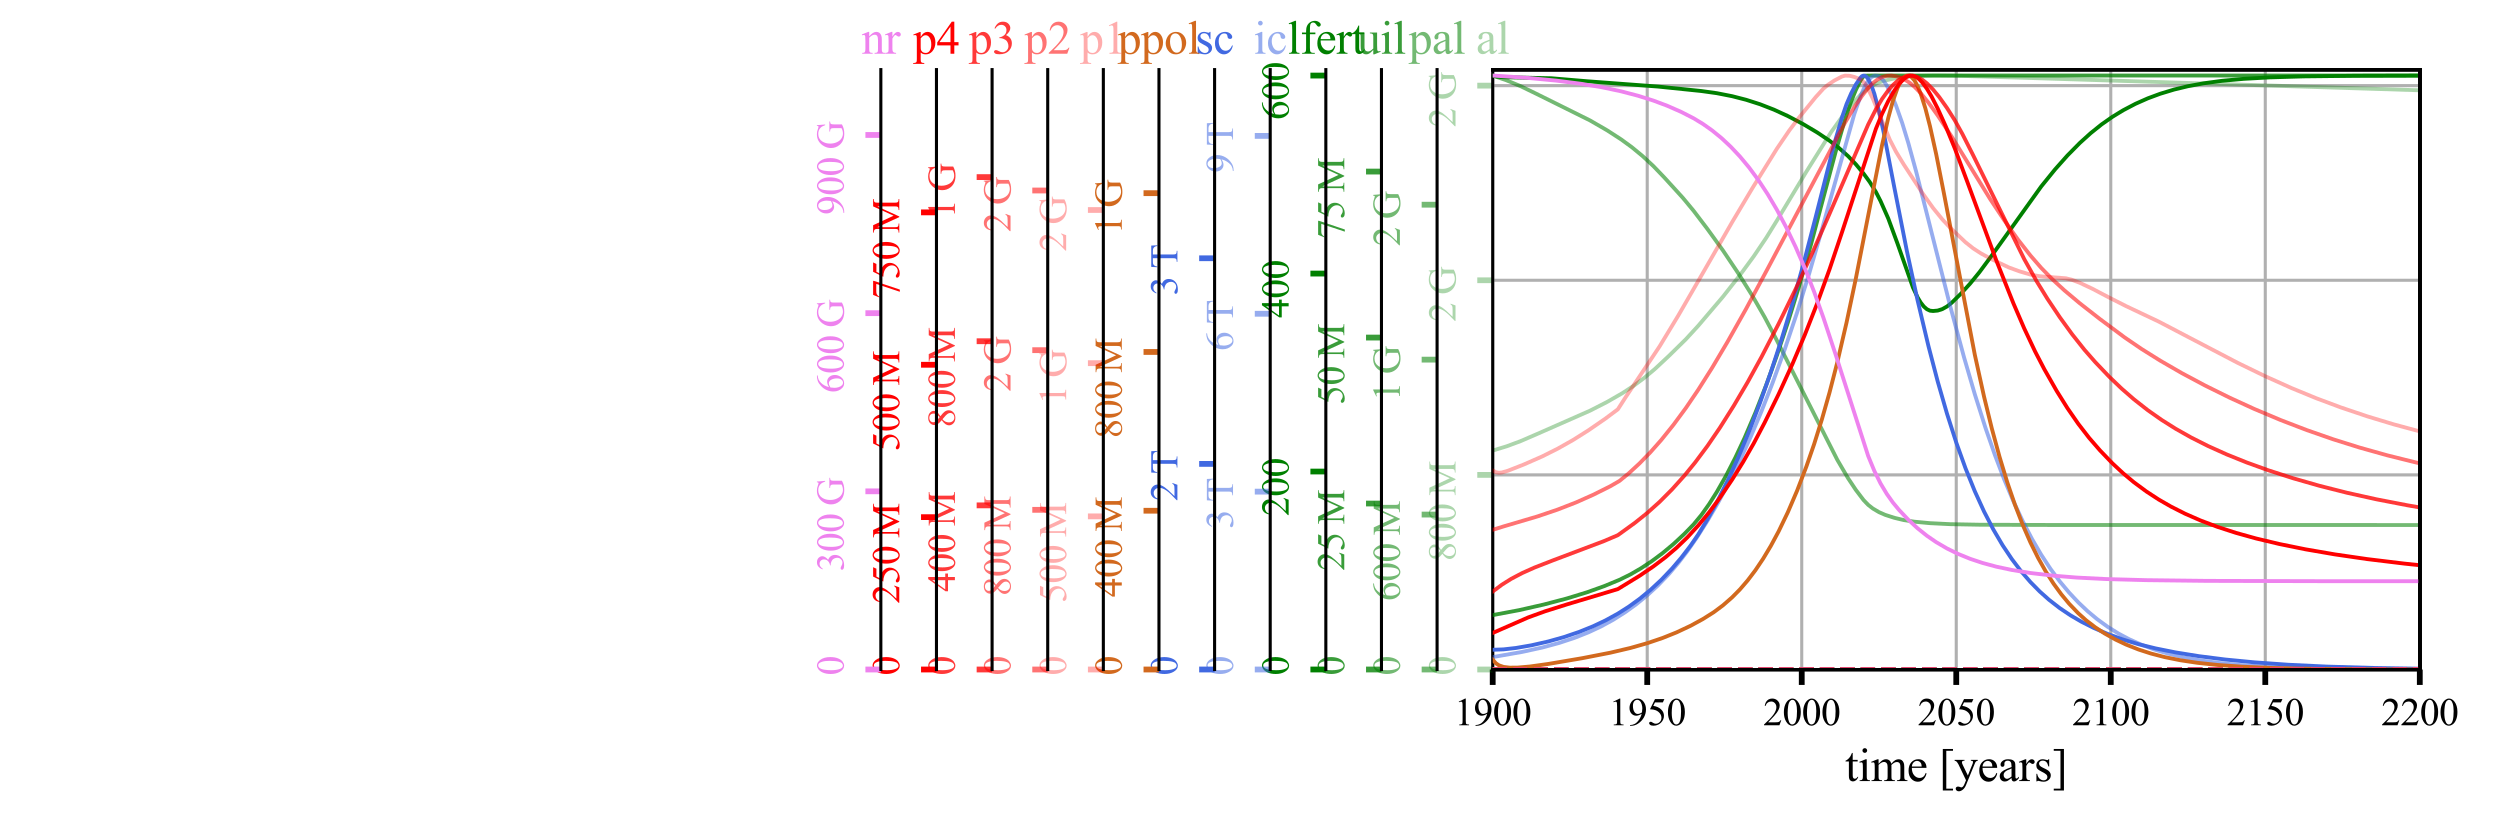 <?xml version="1.0" encoding="utf-8" standalone="no"?>
<!DOCTYPE svg PUBLIC "-//W3C//DTD SVG 1.1//EN"
  "http://www.w3.org/Graphics/SVG/1.1/DTD/svg11.dtd">
<svg xmlns:xlink="http://www.w3.org/1999/xlink" width="648pt" height="216pt" viewBox="0 0 648 216" xmlns="http://www.w3.org/2000/svg" version="1.1">
 <defs>
  <style type="text/css">*{stroke-linejoin: round; stroke-linecap: butt}</style>
 </defs>
 <g id="figure_1">
  <g id="patch_1">
   <path d="M 0 216 
L 648 216 
L 648 0 
L 0 0 
z
" style="fill: #ffffff"/>
  </g>
  <g id="axes_1">
   <g id="patch_2">
    <path d="M 386.911 173.54 
L 627.21 173.54 
L 627.21 18.043 
L 386.911 18.043 
z
" style="fill: #ffffff"/>
   </g>
   <g id="matplotlib.axis_1">
    <g id="xtick_1">
     <g id="line2d_1">
      <path d="M 386.911 173.54 
L 386.911 18.043 
" clip-path="url(#pca5e166a9a)" style="fill: none; stroke: #b0b0b0; stroke-width: 0.8; stroke-linecap: square"/>
     </g>
     <g id="line2d_2">
      <defs>
       <path id="m2b7c96703c" d="M 0 0 
L 0 4 
" style="stroke: #000000; stroke-width: 1.5"/>
      </defs>
      <g>
       <use xlink:href="#m2b7c96703c" x="386.911" y="173.54" style="stroke: #000000; stroke-width: 1.5"/>
      </g>
     </g>
     <g id="text_1">
      <!-- 1900 -->
      <g transform="translate(376.911 187.984) scale(0.1 -0.1)">
       <defs>
        <path id="TimesNewRomanPSMT-31" d="M 750 3822 
L 1781 4325 
L 1884 4325 
L 1884 747 
Q 1884 391 1914 303 
Q 1944 216 2037 169 
Q 2131 122 2419 116 
L 2419 0 
L 825 0 
L 825 116 
Q 1125 122 1212 167 
Q 1300 213 1334 289 
Q 1369 366 1369 747 
L 1369 3034 
Q 1369 3497 1338 3628 
Q 1316 3728 1258 3775 
Q 1200 3822 1119 3822 
Q 1003 3822 797 3725 
L 750 3822 
z
" transform="scale(0.016)"/>
        <path id="TimesNewRomanPSMT-39" d="M 338 -88 
L 338 28 
Q 744 34 1094 217 
Q 1444 400 1770 856 
Q 2097 1313 2225 1859 
Q 1734 1544 1338 1544 
Q 891 1544 572 1889 
Q 253 2234 253 2806 
Q 253 3363 572 3797 
Q 956 4325 1575 4325 
Q 2097 4325 2469 3894 
Q 2925 3359 2925 2575 
Q 2925 1869 2578 1258 
Q 2231 647 1613 244 
Q 1109 -88 516 -88 
L 338 -88 
z
M 2275 2091 
Q 2331 2497 2331 2741 
Q 2331 3044 2228 3395 
Q 2125 3747 1936 3934 
Q 1747 4122 1506 4122 
Q 1228 4122 1018 3872 
Q 809 3622 809 3128 
Q 809 2469 1088 2097 
Q 1291 1828 1588 1828 
Q 1731 1828 1928 1897 
Q 2125 1966 2275 2091 
z
" transform="scale(0.016)"/>
        <path id="TimesNewRomanPSMT-30" d="M 231 2094 
Q 231 2819 450 3342 
Q 669 3866 1031 4122 
Q 1313 4325 1613 4325 
Q 2100 4325 2488 3828 
Q 2972 3213 2972 2159 
Q 2972 1422 2759 906 
Q 2547 391 2217 158 
Q 1888 -75 1581 -75 
Q 975 -75 572 641 
Q 231 1244 231 2094 
z
M 844 2016 
Q 844 1141 1059 588 
Q 1238 122 1591 122 
Q 1759 122 1940 273 
Q 2122 425 2216 781 
Q 2359 1319 2359 2297 
Q 2359 3022 2209 3506 
Q 2097 3866 1919 4016 
Q 1791 4119 1609 4119 
Q 1397 4119 1231 3928 
Q 1006 3669 925 3112 
Q 844 2556 844 2016 
z
" transform="scale(0.016)"/>
       </defs>
       <use xlink:href="#TimesNewRomanPSMT-31"/>
       <use xlink:href="#TimesNewRomanPSMT-39" x="50"/>
       <use xlink:href="#TimesNewRomanPSMT-30" x="100"/>
       <use xlink:href="#TimesNewRomanPSMT-30" x="150"/>
      </g>
     </g>
    </g>
    <g id="xtick_2">
     <g id="line2d_3">
      <path d="M 426.961 173.54 
L 426.961 18.043 
" clip-path="url(#pca5e166a9a)" style="fill: none; stroke: #b0b0b0; stroke-width: 0.8; stroke-linecap: square"/>
     </g>
     <g id="line2d_4">
      <g>
       <use xlink:href="#m2b7c96703c" x="426.961" y="173.54" style="stroke: #000000; stroke-width: 1.5"/>
      </g>
     </g>
     <g id="text_2">
      <!-- 1950 -->
      <g transform="translate(416.961 187.984) scale(0.1 -0.1)">
       <defs>
        <path id="TimesNewRomanPSMT-35" d="M 2778 4238 
L 2534 3706 
L 1259 3706 
L 981 3138 
Q 1809 3016 2294 2522 
Q 2709 2097 2709 1522 
Q 2709 1188 2573 903 
Q 2438 619 2231 419 
Q 2025 219 1772 97 
Q 1413 -75 1034 -75 
Q 653 -75 479 54 
Q 306 184 306 341 
Q 306 428 378 495 
Q 450 563 559 563 
Q 641 563 702 538 
Q 763 513 909 409 
Q 1144 247 1384 247 
Q 1750 247 2026 523 
Q 2303 800 2303 1197 
Q 2303 1581 2056 1914 
Q 1809 2247 1375 2428 
Q 1034 2569 447 2591 
L 1259 4238 
L 2778 4238 
z
" transform="scale(0.016)"/>
       </defs>
       <use xlink:href="#TimesNewRomanPSMT-31"/>
       <use xlink:href="#TimesNewRomanPSMT-39" x="50"/>
       <use xlink:href="#TimesNewRomanPSMT-35" x="100"/>
       <use xlink:href="#TimesNewRomanPSMT-30" x="150"/>
      </g>
     </g>
    </g>
    <g id="xtick_3">
     <g id="line2d_5">
      <path d="M 467.011 173.54 
L 467.011 18.043 
" clip-path="url(#pca5e166a9a)" style="fill: none; stroke: #b0b0b0; stroke-width: 0.8; stroke-linecap: square"/>
     </g>
     <g id="line2d_6">
      <g>
       <use xlink:href="#m2b7c96703c" x="467.011" y="173.54" style="stroke: #000000; stroke-width: 1.5"/>
      </g>
     </g>
     <g id="text_3">
      <!-- 2000 -->
      <g transform="translate(457.011 187.984) scale(0.1 -0.1)">
       <defs>
        <path id="TimesNewRomanPSMT-32" d="M 2934 816 
L 2638 0 
L 138 0 
L 138 116 
Q 1241 1122 1691 1759 
Q 2141 2397 2141 2925 
Q 2141 3328 1894 3587 
Q 1647 3847 1303 3847 
Q 991 3847 742 3664 
Q 494 3481 375 3128 
L 259 3128 
Q 338 3706 661 4015 
Q 984 4325 1469 4325 
Q 1984 4325 2329 3994 
Q 2675 3663 2675 3213 
Q 2675 2891 2525 2569 
Q 2294 2063 1775 1497 
Q 997 647 803 472 
L 1909 472 
Q 2247 472 2383 497 
Q 2519 522 2628 598 
Q 2738 675 2819 816 
L 2934 816 
z
" transform="scale(0.016)"/>
       </defs>
       <use xlink:href="#TimesNewRomanPSMT-32"/>
       <use xlink:href="#TimesNewRomanPSMT-30" x="50"/>
       <use xlink:href="#TimesNewRomanPSMT-30" x="100"/>
       <use xlink:href="#TimesNewRomanPSMT-30" x="150"/>
      </g>
     </g>
    </g>
    <g id="xtick_4">
     <g id="line2d_7">
      <path d="M 507.061 173.54 
L 507.061 18.043 
" clip-path="url(#pca5e166a9a)" style="fill: none; stroke: #b0b0b0; stroke-width: 0.8; stroke-linecap: square"/>
     </g>
     <g id="line2d_8">
      <g>
       <use xlink:href="#m2b7c96703c" x="507.061" y="173.54" style="stroke: #000000; stroke-width: 1.5"/>
      </g>
     </g>
     <g id="text_4">
      <!-- 2050 -->
      <g transform="translate(497.061 187.984) scale(0.1 -0.1)">
       <use xlink:href="#TimesNewRomanPSMT-32"/>
       <use xlink:href="#TimesNewRomanPSMT-30" x="50"/>
       <use xlink:href="#TimesNewRomanPSMT-35" x="100"/>
       <use xlink:href="#TimesNewRomanPSMT-30" x="150"/>
      </g>
     </g>
    </g>
    <g id="xtick_5">
     <g id="line2d_9">
      <path d="M 547.11 173.54 
L 547.11 18.043 
" clip-path="url(#pca5e166a9a)" style="fill: none; stroke: #b0b0b0; stroke-width: 0.8; stroke-linecap: square"/>
     </g>
     <g id="line2d_10">
      <g>
       <use xlink:href="#m2b7c96703c" x="547.11" y="173.54" style="stroke: #000000; stroke-width: 1.5"/>
      </g>
     </g>
     <g id="text_5">
      <!-- 2100 -->
      <g transform="translate(537.11 187.984) scale(0.1 -0.1)">
       <use xlink:href="#TimesNewRomanPSMT-32"/>
       <use xlink:href="#TimesNewRomanPSMT-31" x="50"/>
       <use xlink:href="#TimesNewRomanPSMT-30" x="100"/>
       <use xlink:href="#TimesNewRomanPSMT-30" x="150"/>
      </g>
     </g>
    </g>
    <g id="xtick_6">
     <g id="line2d_11">
      <path d="M 587.16 173.54 
L 587.16 18.043 
" clip-path="url(#pca5e166a9a)" style="fill: none; stroke: #b0b0b0; stroke-width: 0.8; stroke-linecap: square"/>
     </g>
     <g id="line2d_12">
      <g>
       <use xlink:href="#m2b7c96703c" x="587.16" y="173.54" style="stroke: #000000; stroke-width: 1.5"/>
      </g>
     </g>
     <g id="text_6">
      <!-- 2150 -->
      <g transform="translate(577.16 187.984) scale(0.1 -0.1)">
       <use xlink:href="#TimesNewRomanPSMT-32"/>
       <use xlink:href="#TimesNewRomanPSMT-31" x="50"/>
       <use xlink:href="#TimesNewRomanPSMT-35" x="100"/>
       <use xlink:href="#TimesNewRomanPSMT-30" x="150"/>
      </g>
     </g>
    </g>
    <g id="xtick_7">
     <g id="line2d_13">
      <path d="M 627.21 173.54 
L 627.21 18.043 
" clip-path="url(#pca5e166a9a)" style="fill: none; stroke: #b0b0b0; stroke-width: 0.8; stroke-linecap: square"/>
     </g>
     <g id="line2d_14">
      <g>
       <use xlink:href="#m2b7c96703c" x="627.21" y="173.54" style="stroke: #000000; stroke-width: 1.5"/>
      </g>
     </g>
     <g id="text_7">
      <!-- 2200 -->
      <g transform="translate(617.21 187.984) scale(0.1 -0.1)">
       <use xlink:href="#TimesNewRomanPSMT-32"/>
       <use xlink:href="#TimesNewRomanPSMT-32" x="50"/>
       <use xlink:href="#TimesNewRomanPSMT-30" x="100"/>
       <use xlink:href="#TimesNewRomanPSMT-30" x="150"/>
      </g>
     </g>
    </g>
    <g id="text_8">
     <!-- time [years] -->
     <g transform="translate(478.241 202.455) scale(0.12 -0.12)">
      <defs>
       <path id="TimesNewRomanPSMT-74" d="M 1031 3803 
L 1031 2863 
L 1700 2863 
L 1700 2644 
L 1031 2644 
L 1031 788 
Q 1031 509 1111 412 
Q 1191 316 1316 316 
Q 1419 316 1516 380 
Q 1613 444 1666 569 
L 1788 569 
Q 1678 263 1478 108 
Q 1278 -47 1066 -47 
Q 922 -47 784 33 
Q 647 113 581 261 
Q 516 409 516 719 
L 516 2644 
L 63 2644 
L 63 2747 
Q 234 2816 414 2980 
Q 594 3144 734 3369 
Q 806 3488 934 3803 
L 1031 3803 
z
" transform="scale(0.016)"/>
       <path id="TimesNewRomanPSMT-69" d="M 928 4444 
Q 1059 4444 1151 4351 
Q 1244 4259 1244 4128 
Q 1244 3997 1151 3903 
Q 1059 3809 928 3809 
Q 797 3809 703 3903 
Q 609 3997 609 4128 
Q 609 4259 701 4351 
Q 794 4444 928 4444 
z
M 1188 2947 
L 1188 647 
Q 1188 378 1227 289 
Q 1266 200 1342 156 
Q 1419 113 1622 113 
L 1622 0 
L 231 0 
L 231 113 
Q 441 113 512 153 
Q 584 194 626 287 
Q 669 381 669 647 
L 669 1750 
Q 669 2216 641 2353 
Q 619 2453 572 2492 
Q 525 2531 444 2531 
Q 356 2531 231 2484 
L 188 2597 
L 1050 2947 
L 1188 2947 
z
" transform="scale(0.016)"/>
       <path id="TimesNewRomanPSMT-6d" d="M 1050 2338 
Q 1363 2650 1419 2697 
Q 1559 2816 1721 2881 
Q 1884 2947 2044 2947 
Q 2313 2947 2506 2790 
Q 2700 2634 2766 2338 
Q 3088 2713 3309 2830 
Q 3531 2947 3766 2947 
Q 3994 2947 4170 2830 
Q 4347 2713 4450 2447 
Q 4519 2266 4519 1878 
L 4519 647 
Q 4519 378 4559 278 
Q 4591 209 4675 161 
Q 4759 113 4950 113 
L 4950 0 
L 3538 0 
L 3538 113 
L 3597 113 
Q 3781 113 3884 184 
Q 3956 234 3988 344 
Q 4000 397 4000 647 
L 4000 1878 
Q 4000 2228 3916 2372 
Q 3794 2572 3525 2572 
Q 3359 2572 3192 2489 
Q 3025 2406 2788 2181 
L 2781 2147 
L 2788 2013 
L 2788 647 
Q 2788 353 2820 281 
Q 2853 209 2943 161 
Q 3034 113 3253 113 
L 3253 0 
L 1806 0 
L 1806 113 
Q 2044 113 2133 169 
Q 2222 225 2256 338 
Q 2272 391 2272 647 
L 2272 1878 
Q 2272 2228 2169 2381 
Q 2031 2581 1784 2581 
Q 1616 2581 1450 2491 
Q 1191 2353 1050 2181 
L 1050 647 
Q 1050 366 1089 281 
Q 1128 197 1204 155 
Q 1281 113 1516 113 
L 1516 0 
L 100 0 
L 100 113 
Q 297 113 375 155 
Q 453 197 493 289 
Q 534 381 534 647 
L 534 1741 
Q 534 2213 506 2350 
Q 484 2453 437 2492 
Q 391 2531 309 2531 
Q 222 2531 100 2484 
L 53 2597 
L 916 2947 
L 1050 2947 
L 1050 2338 
z
" transform="scale(0.016)"/>
       <path id="TimesNewRomanPSMT-65" d="M 681 1784 
Q 678 1147 991 784 
Q 1303 422 1725 422 
Q 2006 422 2214 576 
Q 2422 731 2563 1106 
L 2659 1044 
Q 2594 616 2278 264 
Q 1963 -88 1488 -88 
Q 972 -88 605 314 
Q 238 716 238 1394 
Q 238 2128 614 2539 
Q 991 2950 1559 2950 
Q 2041 2950 2350 2633 
Q 2659 2316 2659 1784 
L 681 1784 
z
M 681 1966 
L 2006 1966 
Q 1991 2241 1941 2353 
Q 1863 2528 1708 2628 
Q 1553 2728 1384 2728 
Q 1125 2728 920 2526 
Q 716 2325 681 1966 
z
" transform="scale(0.016)"/>
       <path id="TimesNewRomanPSMT-20" transform="scale(0.016)"/>
       <path id="TimesNewRomanPSMT-5b" d="M 1900 -1269 
L 525 -1269 
L 525 4334 
L 1900 4334 
L 1900 4088 
L 994 4088 
L 994 -1025 
L 1900 -1025 
L 1900 -1269 
z
" transform="scale(0.016)"/>
       <path id="TimesNewRomanPSMT-79" d="M 38 2863 
L 1372 2863 
L 1372 2747 
L 1306 2747 
Q 1166 2747 1095 2686 
Q 1025 2625 1025 2534 
Q 1025 2413 1128 2197 
L 1825 753 
L 2466 2334 
Q 2519 2463 2519 2588 
Q 2519 2644 2497 2672 
Q 2472 2706 2419 2726 
Q 2366 2747 2231 2747 
L 2231 2863 
L 3163 2863 
L 3163 2747 
Q 3047 2734 2984 2696 
Q 2922 2659 2847 2556 
Q 2819 2513 2741 2316 
L 1575 -541 
Q 1406 -956 1132 -1168 
Q 859 -1381 606 -1381 
Q 422 -1381 303 -1275 
Q 184 -1169 184 -1031 
Q 184 -900 270 -820 
Q 356 -741 506 -741 
Q 609 -741 788 -809 
Q 913 -856 944 -856 
Q 1038 -856 1148 -759 
Q 1259 -663 1372 -384 
L 1575 113 
L 547 2272 
Q 500 2369 397 2513 
Q 319 2622 269 2659 
Q 197 2709 38 2747 
L 38 2863 
z
" transform="scale(0.016)"/>
       <path id="TimesNewRomanPSMT-61" d="M 1822 413 
Q 1381 72 1269 19 
Q 1100 -59 909 -59 
Q 613 -59 420 144 
Q 228 347 228 678 
Q 228 888 322 1041 
Q 450 1253 767 1440 
Q 1084 1628 1822 1897 
L 1822 2009 
Q 1822 2438 1686 2597 
Q 1550 2756 1291 2756 
Q 1094 2756 978 2650 
Q 859 2544 859 2406 
L 866 2225 
Q 866 2081 792 2003 
Q 719 1925 600 1925 
Q 484 1925 411 2006 
Q 338 2088 338 2228 
Q 338 2497 613 2722 
Q 888 2947 1384 2947 
Q 1766 2947 2009 2819 
Q 2194 2722 2281 2516 
Q 2338 2381 2338 1966 
L 2338 994 
Q 2338 584 2353 492 
Q 2369 400 2405 369 
Q 2441 338 2488 338 
Q 2538 338 2575 359 
Q 2641 400 2828 588 
L 2828 413 
Q 2478 -56 2159 -56 
Q 2006 -56 1915 50 
Q 1825 156 1822 413 
z
M 1822 616 
L 1822 1706 
Q 1350 1519 1213 1441 
Q 966 1303 859 1153 
Q 753 1003 753 825 
Q 753 600 887 451 
Q 1022 303 1197 303 
Q 1434 303 1822 616 
z
" transform="scale(0.016)"/>
       <path id="TimesNewRomanPSMT-72" d="M 1038 2947 
L 1038 2303 
Q 1397 2947 1775 2947 
Q 1947 2947 2059 2842 
Q 2172 2738 2172 2600 
Q 2172 2478 2090 2393 
Q 2009 2309 1897 2309 
Q 1788 2309 1652 2417 
Q 1516 2525 1450 2525 
Q 1394 2525 1328 2463 
Q 1188 2334 1038 2041 
L 1038 669 
Q 1038 431 1097 309 
Q 1138 225 1241 169 
Q 1344 113 1538 113 
L 1538 0 
L 72 0 
L 72 113 
Q 291 113 397 181 
Q 475 231 506 341 
Q 522 394 522 644 
L 522 1753 
Q 522 2253 501 2348 
Q 481 2444 426 2487 
Q 372 2531 291 2531 
Q 194 2531 72 2484 
L 41 2597 
L 906 2947 
L 1038 2947 
z
" transform="scale(0.016)"/>
       <path id="TimesNewRomanPSMT-73" d="M 2050 2947 
L 2050 1972 
L 1947 1972 
Q 1828 2431 1642 2597 
Q 1456 2763 1169 2763 
Q 950 2763 815 2647 
Q 681 2531 681 2391 
Q 681 2216 781 2091 
Q 878 1963 1175 1819 
L 1631 1597 
Q 2266 1288 2266 781 
Q 2266 391 1970 151 
Q 1675 -88 1309 -88 
Q 1047 -88 709 6 
Q 606 38 541 38 
Q 469 38 428 -44 
L 325 -44 
L 325 978 
L 428 978 
Q 516 541 762 319 
Q 1009 97 1316 97 
Q 1531 97 1667 223 
Q 1803 350 1803 528 
Q 1803 744 1651 891 
Q 1500 1038 1047 1263 
Q 594 1488 453 1669 
Q 313 1847 313 2119 
Q 313 2472 555 2709 
Q 797 2947 1181 2947 
Q 1350 2947 1591 2875 
Q 1750 2828 1803 2828 
Q 1853 2828 1881 2850 
Q 1909 2872 1947 2947 
L 2050 2947 
z
" transform="scale(0.016)"/>
       <path id="TimesNewRomanPSMT-5d" d="M 234 4334 
L 1609 4334 
L 1609 -1272 
L 234 -1272 
L 234 -1025 
L 1141 -1025 
L 1141 4088 
L 234 4088 
L 234 4334 
z
" transform="scale(0.016)"/>
      </defs>
      <use xlink:href="#TimesNewRomanPSMT-74"/>
      <use xlink:href="#TimesNewRomanPSMT-69" x="27.783"/>
      <use xlink:href="#TimesNewRomanPSMT-6d" x="55.566"/>
      <use xlink:href="#TimesNewRomanPSMT-65" x="133.35"/>
      <use xlink:href="#TimesNewRomanPSMT-20" x="177.734"/>
      <use xlink:href="#TimesNewRomanPSMT-5b" x="202.734"/>
      <use xlink:href="#TimesNewRomanPSMT-79" x="236.035"/>
      <use xlink:href="#TimesNewRomanPSMT-65" x="286.035"/>
      <use xlink:href="#TimesNewRomanPSMT-61" x="330.42"/>
      <use xlink:href="#TimesNewRomanPSMT-72" x="374.805"/>
      <use xlink:href="#TimesNewRomanPSMT-73" x="408.105"/>
      <use xlink:href="#TimesNewRomanPSMT-5d" x="447.021"/>
     </g>
    </g>
   </g>
   <g id="matplotlib.axis_2">
    <g id="ytick_1">
     <g id="line2d_15">
      <path d="M 386.911 173.54 
L 627.21 173.54 
" clip-path="url(#pca5e166a9a)" style="fill: none; stroke: #b0b0b0; stroke-width: 0.8; stroke-linecap: square"/>
     </g>
     <g id="line2d_16">
      <defs>
       <path id="mcfd5ad1a30" d="M 0 0 
L -4 0 
" style="stroke: #008000; stroke-opacity: 0.325; stroke-width: 1.5"/>
      </defs>
      <g>
       <use xlink:href="#mcfd5ad1a30" x="386.911" y="173.54" style="fill: #008000; fill-opacity: 0.325; stroke: #008000; stroke-opacity: 0.325; stroke-width: 1.5"/>
      </g>
     </g>
     <g id="text_9">
      <!-- 0 -->
      <g style="fill: #008000; opacity: 0.325" transform="translate(377.272 175.068) rotate(-90) scale(0.1 -0.1)">
       <use xlink:href="#TimesNewRomanPSMT-30"/>
      </g>
     </g>
    </g>
    <g id="ytick_2">
     <g id="line2d_17">
      <path d="M 386.911 123.092 
L 627.21 123.092 
" clip-path="url(#pca5e166a9a)" style="fill: none; stroke: #b0b0b0; stroke-width: 0.8; stroke-linecap: square"/>
     </g>
     <g id="line2d_18">
      <g>
       <use xlink:href="#mcfd5ad1a30" x="386.911" y="123.092" style="fill: #008000; fill-opacity: 0.325; stroke: #008000; stroke-opacity: 0.325; stroke-width: 1.5"/>
      </g>
     </g>
     <g id="text_10">
      <!-- 800 M -->
      <g style="fill: #008000; opacity: 0.325" transform="translate(377.272 145.514) rotate(-90) scale(0.1 -0.1)">
       <defs>
        <path id="TimesNewRomanPSMT-38" d="M 1228 2134 
Q 725 2547 579 2797 
Q 434 3047 434 3316 
Q 434 3728 753 4026 
Q 1072 4325 1600 4325 
Q 2113 4325 2425 4047 
Q 2738 3769 2738 3413 
Q 2738 3175 2569 2928 
Q 2400 2681 1866 2347 
Q 2416 1922 2594 1678 
Q 2831 1359 2831 1006 
Q 2831 559 2490 242 
Q 2150 -75 1597 -75 
Q 994 -75 656 303 
Q 388 606 388 966 
Q 388 1247 577 1523 
Q 766 1800 1228 2134 
z
M 1719 2469 
Q 2094 2806 2194 3001 
Q 2294 3197 2294 3444 
Q 2294 3772 2109 3958 
Q 1925 4144 1606 4144 
Q 1288 4144 1088 3959 
Q 888 3775 888 3528 
Q 888 3366 970 3203 
Q 1053 3041 1206 2894 
L 1719 2469 
z
M 1375 2016 
Q 1116 1797 991 1539 
Q 866 1281 866 981 
Q 866 578 1086 336 
Q 1306 94 1647 94 
Q 1984 94 2187 284 
Q 2391 475 2391 747 
Q 2391 972 2272 1150 
Q 2050 1481 1375 2016 
z
" transform="scale(0.016)"/>
        <path id="TimesNewRomanPSMT-2009" d="M 0 0 
L 0 0 
z
" transform="scale(0.016)"/>
        <path id="TimesNewRomanPSMT-4d" d="M 2619 0 
L 981 3566 
L 981 734 
Q 981 344 1066 247 
Q 1181 116 1431 116 
L 1581 116 
L 1581 0 
L 106 0 
L 106 116 
L 256 116 
Q 525 116 638 278 
Q 706 378 706 734 
L 706 3503 
Q 706 3784 644 3909 
Q 600 4000 483 4061 
Q 366 4122 106 4122 
L 106 4238 
L 1306 4238 
L 2844 922 
L 4356 4238 
L 5556 4238 
L 5556 4122 
L 5409 4122 
Q 5138 4122 5025 3959 
Q 4956 3859 4956 3503 
L 4956 734 
Q 4956 344 5044 247 
Q 5159 116 5409 116 
L 5556 116 
L 5556 0 
L 3756 0 
L 3756 116 
L 3906 116 
Q 4178 116 4288 278 
Q 4356 378 4356 734 
L 4356 3566 
L 2722 0 
L 2619 0 
z
" transform="scale(0.016)"/>
       </defs>
       <use xlink:href="#TimesNewRomanPSMT-38"/>
       <use xlink:href="#TimesNewRomanPSMT-30" x="50"/>
       <use xlink:href="#TimesNewRomanPSMT-30" x="100"/>
       <use xlink:href="#TimesNewRomanPSMT-2009" x="150"/>
       <use xlink:href="#TimesNewRomanPSMT-4d" x="170.02"/>
      </g>
     </g>
    </g>
    <g id="ytick_3">
     <g id="line2d_19">
      <path d="M 386.911 72.645 
L 627.21 72.645 
" clip-path="url(#pca5e166a9a)" style="fill: none; stroke: #b0b0b0; stroke-width: 0.8; stroke-linecap: square"/>
     </g>
     <g id="line2d_20">
      <g>
       <use xlink:href="#mcfd5ad1a30" x="386.911" y="72.645" style="fill: #008000; fill-opacity: 0.325; stroke: #008000; stroke-opacity: 0.325; stroke-width: 1.5"/>
      </g>
     </g>
     <g id="text_11">
      <!-- 2 G -->
      <g style="fill: #008000; opacity: 0.325" transform="translate(377.272 83.396) rotate(-90) scale(0.1 -0.1)">
       <defs>
        <path id="TimesNewRomanPSMT-47" d="M 3928 4334 
L 4038 2997 
L 3928 2997 
Q 3763 3497 3500 3750 
Q 3122 4116 2528 4116 
Q 1719 4116 1297 3475 
Q 944 2934 944 2188 
Q 944 1581 1178 1081 
Q 1413 581 1792 348 
Q 2172 116 2572 116 
Q 2806 116 3025 175 
Q 3244 234 3447 350 
L 3447 1575 
Q 3447 1894 3398 1992 
Q 3350 2091 3248 2142 
Q 3147 2194 2891 2194 
L 2891 2313 
L 4531 2313 
L 4531 2194 
L 4453 2194 
Q 4209 2194 4119 2031 
Q 4056 1916 4056 1575 
L 4056 278 
Q 3697 84 3347 -6 
Q 2997 -97 2569 -97 
Q 1341 -97 703 691 
Q 225 1281 225 2053 
Q 225 2613 494 3125 
Q 813 3734 1369 4063 
Q 1834 4334 2469 4334 
Q 2700 4334 2889 4296 
Q 3078 4259 3425 4131 
Q 3600 4066 3659 4066 
Q 3719 4066 3761 4120 
Q 3803 4175 3813 4334 
L 3928 4334 
z
" transform="scale(0.016)"/>
       </defs>
       <use xlink:href="#TimesNewRomanPSMT-32"/>
       <use xlink:href="#TimesNewRomanPSMT-2009" x="50"/>
       <use xlink:href="#TimesNewRomanPSMT-47" x="70.02"/>
      </g>
     </g>
    </g>
    <g id="ytick_4">
     <g id="line2d_21">
      <path d="M 386.911 22.197 
L 627.21 22.197 
" clip-path="url(#pca5e166a9a)" style="fill: none; stroke: #b0b0b0; stroke-width: 0.8; stroke-linecap: square"/>
     </g>
     <g id="line2d_22">
      <g>
       <use xlink:href="#mcfd5ad1a30" x="386.911" y="22.197" style="fill: #008000; fill-opacity: 0.325; stroke: #008000; stroke-opacity: 0.325; stroke-width: 1.5"/>
      </g>
     </g>
     <g id="text_12">
      <!-- 2 G -->
      <g style="fill: #008000; opacity: 0.325" transform="translate(377.272 32.949) rotate(-90) scale(0.1 -0.1)">
       <use xlink:href="#TimesNewRomanPSMT-32"/>
       <use xlink:href="#TimesNewRomanPSMT-2009" x="50"/>
       <use xlink:href="#TimesNewRomanPSMT-47" x="70.02"/>
      </g>
     </g>
    </g>
    <g id="text_13">
     <!-- al -->
     <g style="fill: #008000; opacity: 0.325" transform="translate(382.581 13.921) scale(0.12 -0.12)">
      <defs>
       <path id="TimesNewRomanPSMT-6c" d="M 1184 4444 
L 1184 647 
Q 1184 378 1223 290 
Q 1263 203 1344 158 
Q 1425 113 1647 113 
L 1647 0 
L 244 0 
L 244 113 
Q 441 113 512 153 
Q 584 194 625 287 
Q 666 381 666 647 
L 666 3247 
Q 666 3731 644 3842 
Q 622 3953 573 3993 
Q 525 4034 450 4034 
Q 369 4034 244 3984 
L 191 4094 
L 1044 4444 
L 1184 4444 
z
" transform="scale(0.016)"/>
      </defs>
      <use xlink:href="#TimesNewRomanPSMT-61"/>
      <use xlink:href="#TimesNewRomanPSMT-6c" x="44.385"/>
     </g>
    </g>
   </g>
   <g id="line2d_23">
    <path d="M 386.911 173.54 
L 627.21 173.54 
L 627.21 173.54 
" clip-path="url(#pca5e166a9a)" style="fill: none; stroke-dasharray: 3.7,1.6; stroke-dashoffset: 0; stroke: #008000; stroke-opacity: 0.325"/>
   </g>
   <g id="line2d_24">
    <path d="M 386.911 116.786 
L 390.516 115.683 
L 394.12 114.348 
L 398.526 112.442 
L 412.143 106.443 
L 416.548 104.189 
L 420.553 101.888 
L 423.357 100.053 
L 426.16 97.974 
L 428.963 95.628 
L 432.568 92.259 
L 436.973 87.935 
L 440.177 84.446 
L 446.585 76.914 
L 450.991 71.309 
L 454.595 66.405 
L 457.799 61.654 
L 460.603 57.121 
L 468.212 44.491 
L 474.62 34.252 
L 477.824 29.764 
L 479.827 27.246 
L 482.23 24.598 
L 483.832 23.117 
L 485.033 22.295 
L 486.635 21.513 
L 488.237 20.965 
L 490.64 20.407 
L 493.444 19.966 
L 496.648 19.716 
L 501.454 19.586 
L 508.262 19.663 
L 525.484 20.189 
L 627.21 23.407 
L 627.21 23.407 
" clip-path="url(#pca5e166a9a)" style="fill: none; stroke: #008000; stroke-opacity: 0.325; stroke-linecap: square"/>
   </g>
   <g id="patch_3">
    <path d="M 386.911 173.54 
L 386.911 18.043 
" style="fill: none; stroke: #000000; stroke-width: 0.8; stroke-linejoin: miter; stroke-linecap: square"/>
   </g>
   <g id="patch_4">
    <path d="M 627.21 173.54 
L 627.21 18.043 
" style="fill: none; stroke: #000000; stroke-width: 0.8; stroke-linejoin: miter; stroke-linecap: square"/>
   </g>
   <g id="patch_5">
    <path d="M 386.911 173.54 
L 627.21 173.54 
" style="fill: none; stroke: #000000; stroke-width: 0.8; stroke-linejoin: miter; stroke-linecap: square"/>
   </g>
   <g id="patch_6">
    <path d="M 386.911 18.043 
L 627.21 18.043 
" style="fill: none; stroke: #000000; stroke-width: 0.8; stroke-linejoin: miter; stroke-linecap: square"/>
   </g>
  </g>
  <g id="axes_2">
   <g id="matplotlib.axis_3">
    <g id="ytick_5">
     <g id="line2d_25">
      <defs>
       <path id="mfc6febf550" d="M 0 0 
L -4 0 
" style="stroke: #008000; stroke-opacity: 0.55; stroke-width: 1.5"/>
      </defs>
      <g>
       <use xlink:href="#mfc6febf550" x="372.493" y="173.54" style="fill: #008000; fill-opacity: 0.55; stroke: #008000; stroke-opacity: 0.55; stroke-width: 1.5"/>
      </g>
     </g>
     <g id="text_14">
      <!-- 0 -->
      <g style="fill: #008000; opacity: 0.55" transform="translate(362.854 175.068) rotate(-90) scale(0.1 -0.1)">
       <use xlink:href="#TimesNewRomanPSMT-30"/>
      </g>
     </g>
    </g>
    <g id="ytick_6">
     <g id="line2d_26">
      <g>
       <use xlink:href="#mfc6febf550" x="372.493" y="133.377" style="fill: #008000; fill-opacity: 0.55; stroke: #008000; stroke-opacity: 0.55; stroke-width: 1.5"/>
      </g>
     </g>
     <g id="text_15">
      <!-- 600 M -->
      <g style="fill: #008000; opacity: 0.55" transform="translate(362.854 155.799) rotate(-90) scale(0.1 -0.1)">
       <defs>
        <path id="TimesNewRomanPSMT-36" d="M 2869 4325 
L 2869 4209 
Q 2456 4169 2195 4045 
Q 1934 3922 1679 3669 
Q 1425 3416 1258 3105 
Q 1091 2794 978 2366 
Q 1428 2675 1881 2675 
Q 2316 2675 2634 2325 
Q 2953 1975 2953 1425 
Q 2953 894 2631 456 
Q 2244 -75 1606 -75 
Q 1172 -75 869 213 
Q 275 772 275 1663 
Q 275 2231 503 2743 
Q 731 3256 1154 3653 
Q 1578 4050 1965 4187 
Q 2353 4325 2688 4325 
L 2869 4325 
z
M 925 2138 
Q 869 1716 869 1456 
Q 869 1156 980 804 
Q 1091 453 1309 247 
Q 1469 100 1697 100 
Q 1969 100 2183 356 
Q 2397 613 2397 1088 
Q 2397 1622 2184 2012 
Q 1972 2403 1581 2403 
Q 1463 2403 1327 2353 
Q 1191 2303 925 2138 
z
" transform="scale(0.016)"/>
       </defs>
       <use xlink:href="#TimesNewRomanPSMT-36"/>
       <use xlink:href="#TimesNewRomanPSMT-30" x="50"/>
       <use xlink:href="#TimesNewRomanPSMT-30" x="100"/>
       <use xlink:href="#TimesNewRomanPSMT-2009" x="150"/>
       <use xlink:href="#TimesNewRomanPSMT-4d" x="170.02"/>
      </g>
     </g>
    </g>
    <g id="ytick_7">
     <g id="line2d_27">
      <g>
       <use xlink:href="#mfc6febf550" x="372.493" y="93.214" style="fill: #008000; fill-opacity: 0.55; stroke: #008000; stroke-opacity: 0.55; stroke-width: 1.5"/>
      </g>
     </g>
     <g id="text_16">
      <!-- 1 G -->
      <g style="fill: #008000; opacity: 0.55" transform="translate(362.854 103.966) rotate(-90) scale(0.1 -0.1)">
       <use xlink:href="#TimesNewRomanPSMT-31"/>
       <use xlink:href="#TimesNewRomanPSMT-2009" x="50"/>
       <use xlink:href="#TimesNewRomanPSMT-47" x="70.02"/>
      </g>
     </g>
    </g>
    <g id="ytick_8">
     <g id="line2d_28">
      <g>
       <use xlink:href="#mfc6febf550" x="372.493" y="53.052" style="fill: #008000; fill-opacity: 0.55; stroke: #008000; stroke-opacity: 0.55; stroke-width: 1.5"/>
      </g>
     </g>
     <g id="text_17">
      <!-- 2 G -->
      <g style="fill: #008000; opacity: 0.55" transform="translate(362.854 63.803) rotate(-90) scale(0.1 -0.1)">
       <use xlink:href="#TimesNewRomanPSMT-32"/>
       <use xlink:href="#TimesNewRomanPSMT-2009" x="50"/>
       <use xlink:href="#TimesNewRomanPSMT-47" x="70.02"/>
      </g>
     </g>
    </g>
    <g id="text_18">
     <!-- pal -->
     <g style="fill: #008000; opacity: 0.55" transform="translate(365.163 13.921) scale(0.12 -0.12)">
      <defs>
       <path id="TimesNewRomanPSMT-70" d="M -6 2578 
L 875 2934 
L 994 2934 
L 994 2266 
Q 1216 2644 1439 2795 
Q 1663 2947 1909 2947 
Q 2341 2947 2628 2609 
Q 2981 2197 2981 1534 
Q 2981 794 2556 309 
Q 2206 -88 1675 -88 
Q 1444 -88 1275 -22 
Q 1150 25 994 166 
L 994 -706 
Q 994 -1000 1030 -1079 
Q 1066 -1159 1155 -1206 
Q 1244 -1253 1478 -1253 
L 1478 -1369 
L -22 -1369 
L -22 -1253 
L 56 -1253 
Q 228 -1256 350 -1188 
Q 409 -1153 442 -1076 
Q 475 -1000 475 -688 
L 475 2019 
Q 475 2297 450 2372 
Q 425 2447 370 2484 
Q 316 2522 222 2522 
Q 147 2522 31 2478 
L -6 2578 
z
M 994 2081 
L 994 1013 
Q 994 666 1022 556 
Q 1066 375 1236 237 
Q 1406 100 1666 100 
Q 1978 100 2172 344 
Q 2425 663 2425 1241 
Q 2425 1897 2138 2250 
Q 1938 2494 1663 2494 
Q 1513 2494 1366 2419 
Q 1253 2363 994 2081 
z
" transform="scale(0.016)"/>
      </defs>
      <use xlink:href="#TimesNewRomanPSMT-70"/>
      <use xlink:href="#TimesNewRomanPSMT-61" x="50"/>
      <use xlink:href="#TimesNewRomanPSMT-6c" x="94.385"/>
     </g>
    </g>
   </g>
   <g id="line2d_29">
    <path d="M 386.911 173.54 
L 627.21 173.54 
L 627.21 173.54 
" clip-path="url(#pca5e166a9a)" style="fill: none; stroke-dasharray: 3.7,1.6; stroke-dashoffset: 0; stroke: #008000; stroke-opacity: 0.55"/>
   </g>
   <g id="line2d_30">
    <path d="M 386.911 19.583 
L 390.516 20.83 
L 394.12 22.329 
L 398.125 24.265 
L 412.143 31.223 
L 416.548 33.773 
L 420.153 36.102 
L 422.956 38.143 
L 425.76 40.454 
L 428.563 43.06 
L 431.366 45.98 
L 436.172 51.256 
L 438.976 54.635 
L 442.58 59.375 
L 446.585 64.918 
L 450.59 70.885 
L 454.195 76.635 
L 457.399 82.208 
L 460.202 87.528 
L 476.222 119.176 
L 479.026 123.968 
L 481.028 126.977 
L 483.031 129.613 
L 484.232 130.86 
L 485.434 131.803 
L 487.036 132.751 
L 488.638 133.452 
L 491.041 134.226 
L 493.444 134.799 
L 496.247 135.226 
L 500.252 135.604 
L 505.459 135.863 
L 513.068 136.006 
L 531.891 136.077 
L 627.21 136.089 
L 627.21 136.089 
" clip-path="url(#pca5e166a9a)" style="fill: none; stroke: #008000; stroke-opacity: 0.55; stroke-linecap: square"/>
   </g>
   <g id="patch_7">
    <path d="M 372.493 173.54 
L 372.493 18.043 
" style="fill: none; stroke: #000000; stroke-width: 0.8; stroke-linejoin: miter; stroke-linecap: square"/>
   </g>
   <g id="patch_8">
    <path d="M 627.21 173.54 
L 627.21 18.043 
" style="fill: none; stroke: #000000; stroke-width: 0.8; stroke-linejoin: miter; stroke-linecap: square"/>
   </g>
   <g id="patch_9">
    <path d="M 386.911 173.54 
L 627.21 173.54 
" style="fill: none; stroke: #000000; stroke-width: 0.8; stroke-linejoin: miter; stroke-linecap: square"/>
   </g>
   <g id="patch_10">
    <path d="M 386.911 18.043 
L 627.21 18.043 
" style="fill: none; stroke: #000000; stroke-width: 0.8; stroke-linejoin: miter; stroke-linecap: square"/>
   </g>
  </g>
  <g id="axes_3">
   <g id="matplotlib.axis_4">
    <g id="ytick_9">
     <g id="line2d_31">
      <defs>
       <path id="m8263e28f7c" d="M 0 0 
L -4 0 
" style="stroke: #008000; stroke-opacity: 0.775; stroke-width: 1.5"/>
      </defs>
      <g>
       <use xlink:href="#m8263e28f7c" x="358.075" y="173.54" style="fill: #008000; fill-opacity: 0.775; stroke: #008000; stroke-opacity: 0.775; stroke-width: 1.5"/>
      </g>
     </g>
     <g id="text_19">
      <!-- 0 -->
      <g style="fill: #008000; opacity: 0.775" transform="translate(348.436 175.068) rotate(-90) scale(0.1 -0.1)">
       <use xlink:href="#TimesNewRomanPSMT-30"/>
      </g>
     </g>
    </g>
    <g id="ytick_10">
     <g id="line2d_32">
      <g>
       <use xlink:href="#m8263e28f7c" x="358.075" y="130.516" style="fill: #008000; fill-opacity: 0.775; stroke: #008000; stroke-opacity: 0.775; stroke-width: 1.5"/>
      </g>
     </g>
     <g id="text_20">
      <!-- 25 M -->
      <g style="fill: #008000; opacity: 0.775" transform="translate(348.436 147.938) rotate(-90) scale(0.1 -0.1)">
       <use xlink:href="#TimesNewRomanPSMT-32"/>
       <use xlink:href="#TimesNewRomanPSMT-35" x="50"/>
       <use xlink:href="#TimesNewRomanPSMT-2009" x="100"/>
       <use xlink:href="#TimesNewRomanPSMT-4d" x="120.02"/>
      </g>
     </g>
    </g>
    <g id="ytick_11">
     <g id="line2d_33">
      <g>
       <use xlink:href="#m8263e28f7c" x="358.075" y="87.492" style="fill: #008000; fill-opacity: 0.775; stroke: #008000; stroke-opacity: 0.775; stroke-width: 1.5"/>
      </g>
     </g>
     <g id="text_21">
      <!-- 50 M -->
      <g style="fill: #008000; opacity: 0.775" transform="translate(348.436 104.914) rotate(-90) scale(0.1 -0.1)">
       <use xlink:href="#TimesNewRomanPSMT-35"/>
       <use xlink:href="#TimesNewRomanPSMT-30" x="50"/>
       <use xlink:href="#TimesNewRomanPSMT-2009" x="100"/>
       <use xlink:href="#TimesNewRomanPSMT-4d" x="120.02"/>
      </g>
     </g>
    </g>
    <g id="ytick_12">
     <g id="line2d_34">
      <g>
       <use xlink:href="#m8263e28f7c" x="358.075" y="44.468" style="fill: #008000; fill-opacity: 0.775; stroke: #008000; stroke-opacity: 0.775; stroke-width: 1.5"/>
      </g>
     </g>
     <g id="text_22">
      <!-- 75 M -->
      <g style="fill: #008000; opacity: 0.775" transform="translate(348.436 61.89) rotate(-90) scale(0.1 -0.1)">
       <defs>
        <path id="TimesNewRomanPSMT-37" d="M 644 4238 
L 2916 4238 
L 2916 4119 
L 1503 -88 
L 1153 -88 
L 2419 3728 
L 1253 3728 
Q 900 3728 750 3644 
Q 488 3500 328 3200 
L 238 3234 
L 644 4238 
z
" transform="scale(0.016)"/>
       </defs>
       <use xlink:href="#TimesNewRomanPSMT-37"/>
       <use xlink:href="#TimesNewRomanPSMT-35" x="50"/>
       <use xlink:href="#TimesNewRomanPSMT-2009" x="100"/>
       <use xlink:href="#TimesNewRomanPSMT-4d" x="120.02"/>
      </g>
     </g>
    </g>
    <g id="text_23">
     <!-- uil -->
     <g style="fill: #008000; opacity: 0.775" transform="translate(351.742 13.921) scale(0.12 -0.12)">
      <defs>
       <path id="TimesNewRomanPSMT-75" d="M 2709 2863 
L 2709 1128 
Q 2709 631 2732 520 
Q 2756 409 2807 365 
Q 2859 322 2928 322 
Q 3025 322 3147 375 
L 3191 266 
L 2334 -88 
L 2194 -88 
L 2194 519 
Q 1825 119 1631 15 
Q 1438 -88 1222 -88 
Q 981 -88 804 51 
Q 628 191 559 409 
Q 491 628 491 1028 
L 491 2306 
Q 491 2509 447 2587 
Q 403 2666 317 2708 
Q 231 2750 6 2747 
L 6 2863 
L 1009 2863 
L 1009 947 
Q 1009 547 1148 422 
Q 1288 297 1484 297 
Q 1619 297 1789 381 
Q 1959 466 2194 703 
L 2194 2325 
Q 2194 2569 2105 2655 
Q 2016 2741 1734 2747 
L 1734 2863 
L 2709 2863 
z
" transform="scale(0.016)"/>
      </defs>
      <use xlink:href="#TimesNewRomanPSMT-75"/>
      <use xlink:href="#TimesNewRomanPSMT-69" x="50"/>
      <use xlink:href="#TimesNewRomanPSMT-6c" x="77.783"/>
     </g>
    </g>
   </g>
   <g id="line2d_35">
    <path d="M 386.911 173.54 
L 627.21 173.54 
L 627.21 173.54 
" clip-path="url(#pca5e166a9a)" style="fill: none; stroke-dasharray: 3.7,1.6; stroke-dashoffset: 0; stroke: #008000; stroke-opacity: 0.775"/>
   </g>
   <g id="line2d_36">
    <path d="M 386.911 159.428 
L 393.72 158.157 
L 400.128 156.7 
L 406.135 155.121 
L 411.342 153.523 
L 415.747 151.949 
L 419.752 150.296 
L 422.556 148.914 
L 425.359 147.292 
L 428.162 145.439 
L 430.966 143.348 
L 433.769 141.007 
L 436.573 138.399 
L 438.976 135.926 
L 440.978 133.502 
L 442.981 130.695 
L 444.983 127.538 
L 447.386 123.316 
L 449.789 118.639 
L 452.192 113.515 
L 454.996 106.971 
L 457.799 99.813 
L 460.603 92.028 
L 463.406 83.607 
L 466.21 74.534 
L 469.414 63.342 
L 472.618 51.247 
L 475.822 39.248 
L 478.225 30.94 
L 479.827 26.264 
L 481.028 23.327 
L 482.23 20.897 
L 482.63 20.26 
L 483.031 19.835 
L 483.431 19.613 
L 485.033 19.583 
L 627.21 19.583 
L 627.21 19.583 
" clip-path="url(#pca5e166a9a)" style="fill: none; stroke: #008000; stroke-opacity: 0.775; stroke-linecap: square"/>
   </g>
   <g id="patch_11">
    <path d="M 358.075 173.54 
L 358.075 18.043 
" style="fill: none; stroke: #000000; stroke-width: 0.8; stroke-linejoin: miter; stroke-linecap: square"/>
   </g>
   <g id="patch_12">
    <path d="M 627.21 173.54 
L 627.21 18.043 
" style="fill: none; stroke: #000000; stroke-width: 0.8; stroke-linejoin: miter; stroke-linecap: square"/>
   </g>
   <g id="patch_13">
    <path d="M 386.911 173.54 
L 627.21 173.54 
" style="fill: none; stroke: #000000; stroke-width: 0.8; stroke-linejoin: miter; stroke-linecap: square"/>
   </g>
   <g id="patch_14">
    <path d="M 386.911 18.043 
L 627.21 18.043 
" style="fill: none; stroke: #000000; stroke-width: 0.8; stroke-linejoin: miter; stroke-linecap: square"/>
   </g>
  </g>
  <g id="axes_4">
   <g id="matplotlib.axis_5">
    <g id="ytick_13">
     <g id="line2d_37">
      <defs>
       <path id="mf4024a6273" d="M 0 0 
L -4 0 
" style="stroke: #008000; stroke-width: 1.5"/>
      </defs>
      <g>
       <use xlink:href="#mf4024a6273" x="343.657" y="173.54" style="fill: #008000; stroke: #008000; stroke-width: 1.5"/>
      </g>
     </g>
     <g id="text_24">
      <!-- 0 -->
      <g style="fill: #008000" transform="translate(334.018 175.068) rotate(-90) scale(0.1 -0.1)">
       <use xlink:href="#TimesNewRomanPSMT-30"/>
      </g>
     </g>
    </g>
    <g id="ytick_14">
     <g id="line2d_38">
      <g>
       <use xlink:href="#mf4024a6273" x="343.657" y="122.221" style="fill: #008000; stroke: #008000; stroke-width: 1.5"/>
      </g>
     </g>
     <g id="text_25">
      <!-- 200 -->
      <g style="fill: #008000" transform="translate(334.018 133.749) rotate(-90) scale(0.1 -0.1)">
       <use xlink:href="#TimesNewRomanPSMT-32"/>
       <use xlink:href="#TimesNewRomanPSMT-30" x="50"/>
       <use xlink:href="#TimesNewRomanPSMT-30" x="100"/>
      </g>
     </g>
    </g>
    <g id="ytick_15">
     <g id="line2d_39">
      <g>
       <use xlink:href="#mf4024a6273" x="343.657" y="70.902" style="fill: #008000; stroke: #008000; stroke-width: 1.5"/>
      </g>
     </g>
     <g id="text_26">
      <!-- 400 -->
      <g style="fill: #008000" transform="translate(334.018 82.43) rotate(-90) scale(0.1 -0.1)">
       <defs>
        <path id="TimesNewRomanPSMT-34" d="M 2978 1563 
L 2978 1119 
L 2409 1119 
L 2409 0 
L 1894 0 
L 1894 1119 
L 100 1119 
L 100 1519 
L 2066 4325 
L 2409 4325 
L 2409 1563 
L 2978 1563 
z
M 1894 1563 
L 1894 3666 
L 406 1563 
L 1894 1563 
z
" transform="scale(0.016)"/>
       </defs>
       <use xlink:href="#TimesNewRomanPSMT-34"/>
       <use xlink:href="#TimesNewRomanPSMT-30" x="50"/>
       <use xlink:href="#TimesNewRomanPSMT-30" x="100"/>
      </g>
     </g>
    </g>
    <g id="ytick_16">
     <g id="line2d_40">
      <g>
       <use xlink:href="#mf4024a6273" x="343.657" y="19.583" style="fill: #008000; stroke: #008000; stroke-width: 1.5"/>
      </g>
     </g>
     <g id="text_27">
      <!-- 600 -->
      <g style="fill: #008000" transform="translate(334.018 31.111) rotate(-90) scale(0.1 -0.1)">
       <use xlink:href="#TimesNewRomanPSMT-36"/>
       <use xlink:href="#TimesNewRomanPSMT-30" x="50"/>
       <use xlink:href="#TimesNewRomanPSMT-30" x="100"/>
      </g>
     </g>
    </g>
    <g id="text_28">
     <!-- lfert -->
     <g style="fill: #008000" transform="translate(333.665 13.921) scale(0.12 -0.12)">
      <defs>
       <path id="TimesNewRomanPSMT-66" d="M 1319 2638 
L 1319 756 
Q 1319 356 1406 250 
Q 1522 113 1716 113 
L 1975 113 
L 1975 0 
L 266 0 
L 266 113 
L 394 113 
Q 519 113 622 175 
Q 725 238 764 344 
Q 803 450 803 756 
L 803 2638 
L 247 2638 
L 247 2863 
L 803 2863 
L 803 3050 
Q 803 3478 940 3775 
Q 1078 4072 1361 4255 
Q 1644 4438 1997 4438 
Q 2325 4438 2600 4225 
Q 2781 4084 2781 3909 
Q 2781 3816 2700 3733 
Q 2619 3650 2525 3650 
Q 2453 3650 2373 3701 
Q 2294 3753 2178 3923 
Q 2063 4094 1966 4153 
Q 1869 4213 1750 4213 
Q 1606 4213 1506 4136 
Q 1406 4059 1362 3898 
Q 1319 3738 1319 3069 
L 1319 2863 
L 2056 2863 
L 2056 2638 
L 1319 2638 
z
" transform="scale(0.016)"/>
      </defs>
      <use xlink:href="#TimesNewRomanPSMT-6c"/>
      <use xlink:href="#TimesNewRomanPSMT-66" x="27.783"/>
      <use xlink:href="#TimesNewRomanPSMT-65" x="61.084"/>
      <use xlink:href="#TimesNewRomanPSMT-72" x="105.469"/>
      <use xlink:href="#TimesNewRomanPSMT-74" x="138.77"/>
     </g>
    </g>
   </g>
   <g id="line2d_41">
    <path d="M 386.911 173.54 
L 627.21 173.54 
L 627.21 173.54 
" clip-path="url(#pca5e166a9a)" style="fill: none; stroke-dasharray: 3.7,1.6; stroke-dashoffset: 0; stroke: #008000"/>
   </g>
   <g id="line2d_42">
    <path d="M 386.911 19.583 
L 388.113 19.898 
L 389.715 20.014 
L 402.13 20.282 
L 411.342 21.058 
L 420.954 21.78 
L 429.764 22.436 
L 440.978 23.592 
L 444.983 24.15 
L 448.988 24.937 
L 452.593 25.865 
L 456.197 27.019 
L 459.802 28.422 
L 463.406 30.077 
L 467.411 32.191 
L 471.016 34.332 
L 474.22 36.482 
L 476.623 38.324 
L 479.026 40.472 
L 481.028 42.57 
L 483.031 44.981 
L 484.633 47.175 
L 486.235 49.763 
L 487.436 52.11 
L 489.439 56.638 
L 491.842 63.166 
L 495.847 74.549 
L 497.048 77.092 
L 497.849 78.425 
L 498.65 79.447 
L 499.451 80.149 
L 500.252 80.528 
L 501.053 80.611 
L 502.255 80.5 
L 503.456 80.113 
L 504.658 79.441 
L 505.859 78.493 
L 508.262 76.133 
L 510.665 73.495 
L 513.068 70.551 
L 516.272 66.224 
L 529.088 48.326 
L 532.692 43.881 
L 535.896 40.285 
L 539.1 37.045 
L 541.904 34.512 
L 544.707 32.263 
L 547.511 30.298 
L 550.314 28.587 
L 553.518 26.907 
L 556.722 25.488 
L 559.926 24.301 
L 563.531 23.211 
L 567.135 22.344 
L 571.14 21.599 
L 575.946 20.948 
L 581.553 20.435 
L 588.362 20.055 
L 597.173 19.797 
L 610.79 19.643 
L 627.21 19.595 
L 627.21 19.595 
" clip-path="url(#pca5e166a9a)" style="fill: none; stroke: #008000; stroke-linecap: square"/>
   </g>
   <g id="patch_15">
    <path d="M 343.657 173.54 
L 343.657 18.043 
" style="fill: none; stroke: #000000; stroke-width: 0.8; stroke-linejoin: miter; stroke-linecap: square"/>
   </g>
   <g id="patch_16">
    <path d="M 627.21 173.54 
L 627.21 18.043 
" style="fill: none; stroke: #000000; stroke-width: 0.8; stroke-linejoin: miter; stroke-linecap: square"/>
   </g>
   <g id="patch_17">
    <path d="M 386.911 173.54 
L 627.21 173.54 
" style="fill: none; stroke: #000000; stroke-width: 0.8; stroke-linejoin: miter; stroke-linecap: square"/>
   </g>
   <g id="patch_18">
    <path d="M 386.911 18.043 
L 627.21 18.043 
" style="fill: none; stroke: #000000; stroke-width: 0.8; stroke-linejoin: miter; stroke-linecap: square"/>
   </g>
  </g>
  <g id="axes_5">
   <g id="matplotlib.axis_6">
    <g id="ytick_17">
     <g id="line2d_43">
      <defs>
       <path id="md0dd2b9e36" d="M 0 0 
L -4 0 
" style="stroke: #4169e1; stroke-opacity: 0.55; stroke-width: 1.5"/>
      </defs>
      <g>
       <use xlink:href="#md0dd2b9e36" x="329.239" y="173.54" style="fill: #4169e1; fill-opacity: 0.55; stroke: #4169e1; stroke-opacity: 0.55; stroke-width: 1.5"/>
      </g>
     </g>
     <g id="text_29">
      <!-- 0 -->
      <g style="fill: #4169e1; opacity: 0.55" transform="translate(319.6 175.068) rotate(-90) scale(0.1 -0.1)">
       <use xlink:href="#TimesNewRomanPSMT-30"/>
      </g>
     </g>
    </g>
    <g id="ytick_18">
     <g id="line2d_44">
      <g>
       <use xlink:href="#md0dd2b9e36" x="329.239" y="127.436" style="fill: #4169e1; fill-opacity: 0.55; stroke: #4169e1; stroke-opacity: 0.55; stroke-width: 1.5"/>
      </g>
     </g>
     <g id="text_30">
      <!-- 3 T -->
      <g style="fill: #4169e1; opacity: 0.55" transform="translate(319.6 137.074) rotate(-90) scale(0.1 -0.1)">
       <defs>
        <path id="TimesNewRomanPSMT-33" d="M 325 3431 
Q 506 3859 782 4092 
Q 1059 4325 1472 4325 
Q 1981 4325 2253 3994 
Q 2459 3747 2459 3466 
Q 2459 3003 1878 2509 
Q 2269 2356 2469 2072 
Q 2669 1788 2669 1403 
Q 2669 853 2319 450 
Q 1863 -75 997 -75 
Q 569 -75 414 31 
Q 259 138 259 259 
Q 259 350 332 419 
Q 406 488 509 488 
Q 588 488 669 463 
Q 722 447 909 348 
Q 1097 250 1169 231 
Q 1284 197 1416 197 
Q 1734 197 1970 444 
Q 2206 691 2206 1028 
Q 2206 1275 2097 1509 
Q 2016 1684 1919 1775 
Q 1784 1900 1550 2001 
Q 1316 2103 1072 2103 
L 972 2103 
L 972 2197 
Q 1219 2228 1467 2375 
Q 1716 2522 1828 2728 
Q 1941 2934 1941 3181 
Q 1941 3503 1739 3701 
Q 1538 3900 1238 3900 
Q 753 3900 428 3381 
L 325 3431 
z
" transform="scale(0.016)"/>
        <path id="TimesNewRomanPSMT-54" d="M 3703 4238 
L 3750 3244 
L 3631 3244 
Q 3597 3506 3538 3619 
Q 3441 3800 3280 3886 
Q 3119 3972 2856 3972 
L 2259 3972 
L 2259 734 
Q 2259 344 2344 247 
Q 2463 116 2709 116 
L 2856 116 
L 2856 0 
L 1059 0 
L 1059 116 
L 1209 116 
Q 1478 116 1591 278 
Q 1659 378 1659 734 
L 1659 3972 
L 1150 3972 
Q 853 3972 728 3928 
Q 566 3869 450 3700 
Q 334 3531 313 3244 
L 194 3244 
L 244 4238 
L 3703 4238 
z
" transform="scale(0.016)"/>
       </defs>
       <use xlink:href="#TimesNewRomanPSMT-33"/>
       <use xlink:href="#TimesNewRomanPSMT-2009" x="50"/>
       <use xlink:href="#TimesNewRomanPSMT-54" x="70.02"/>
      </g>
     </g>
    </g>
    <g id="ytick_19">
     <g id="line2d_45">
      <g>
       <use xlink:href="#md0dd2b9e36" x="329.239" y="81.332" style="fill: #4169e1; fill-opacity: 0.55; stroke: #4169e1; stroke-opacity: 0.55; stroke-width: 1.5"/>
      </g>
     </g>
     <g id="text_31">
      <!-- 6 T -->
      <g style="fill: #4169e1; opacity: 0.55" transform="translate(319.6 90.97) rotate(-90) scale(0.1 -0.1)">
       <use xlink:href="#TimesNewRomanPSMT-36"/>
       <use xlink:href="#TimesNewRomanPSMT-2009" x="50"/>
       <use xlink:href="#TimesNewRomanPSMT-54" x="70.02"/>
      </g>
     </g>
    </g>
    <g id="ytick_20">
     <g id="line2d_46">
      <g>
       <use xlink:href="#md0dd2b9e36" x="329.239" y="35.229" style="fill: #4169e1; fill-opacity: 0.55; stroke: #4169e1; stroke-opacity: 0.55; stroke-width: 1.5"/>
      </g>
     </g>
     <g id="text_32">
      <!-- 9 T -->
      <g style="fill: #4169e1; opacity: 0.55" transform="translate(319.6 44.866) rotate(-90) scale(0.1 -0.1)">
       <use xlink:href="#TimesNewRomanPSMT-39"/>
       <use xlink:href="#TimesNewRomanPSMT-2009" x="50"/>
       <use xlink:href="#TimesNewRomanPSMT-54" x="70.02"/>
      </g>
     </g>
    </g>
    <g id="text_33">
     <!-- ic -->
     <g style="fill: #4169e1; opacity: 0.55" transform="translate(324.909 13.921) scale(0.12 -0.12)">
      <defs>
       <path id="TimesNewRomanPSMT-63" d="M 2631 1088 
Q 2516 522 2178 217 
Q 1841 -88 1431 -88 
Q 944 -88 581 321 
Q 219 731 219 1428 
Q 219 2103 620 2525 
Q 1022 2947 1584 2947 
Q 2006 2947 2278 2723 
Q 2550 2500 2550 2259 
Q 2550 2141 2473 2067 
Q 2397 1994 2259 1994 
Q 2075 1994 1981 2113 
Q 1928 2178 1911 2362 
Q 1894 2547 1784 2644 
Q 1675 2738 1481 2738 
Q 1169 2738 978 2506 
Q 725 2200 725 1697 
Q 725 1184 976 792 
Q 1228 400 1656 400 
Q 1963 400 2206 609 
Q 2378 753 2541 1131 
L 2631 1088 
z
" transform="scale(0.016)"/>
      </defs>
      <use xlink:href="#TimesNewRomanPSMT-69"/>
      <use xlink:href="#TimesNewRomanPSMT-63" x="27.783"/>
     </g>
    </g>
   </g>
   <g id="line2d_47">
    <path d="M 386.911 173.54 
L 627.21 173.54 
L 627.21 173.54 
" clip-path="url(#pca5e166a9a)" style="fill: none; stroke-dasharray: 3.7,1.6; stroke-dashoffset: 0; stroke: #4169e1; stroke-opacity: 0.55"/>
   </g>
   <g id="line2d_48">
    <path d="M 386.911 170.313 
L 394.521 168.98 
L 399.727 167.846 
L 404.133 166.651 
L 408.138 165.325 
L 411.742 163.894 
L 414.946 162.396 
L 418.15 160.648 
L 421.354 158.616 
L 424.158 156.594 
L 426.961 154.306 
L 429.764 151.72 
L 432.568 148.794 
L 434.971 145.976 
L 437.374 142.843 
L 439.777 139.378 
L 442.58 134.967 
L 445.384 130.185 
L 448.187 124.982 
L 450.991 119.324 
L 453.794 113.184 
L 456.598 106.544 
L 459.401 99.386 
L 462.605 90.549 
L 465.809 80.987 
L 469.013 70.656 
L 472.217 59.568 
L 480.628 29.59 
L 482.23 24.969 
L 483.431 22.19 
L 484.232 20.88 
L 485.033 20.026 
L 485.834 19.621 
L 486.635 19.652 
L 487.436 20.1 
L 488.237 20.943 
L 489.038 22.149 
L 490.24 24.487 
L 491.441 27.346 
L 493.043 31.859 
L 494.645 37.101 
L 496.648 44.404 
L 499.852 57.042 
L 505.459 79.231 
L 509.063 92.558 
L 511.867 102.179 
L 514.67 111.012 
L 517.073 117.926 
L 519.476 124.23 
L 521.879 129.937 
L 524.282 135.076 
L 526.685 139.682 
L 529.088 143.795 
L 531.491 147.455 
L 533.894 150.701 
L 536.297 153.578 
L 538.7 156.139 
L 541.103 158.415 
L 543.506 160.426 
L 546.309 162.469 
L 549.113 164.217 
L 551.916 165.705 
L 555.12 167.136 
L 558.324 168.322 
L 561.929 169.411 
L 565.934 170.369 
L 570.339 171.179 
L 575.145 171.837 
L 580.752 172.384 
L 587.561 172.823 
L 596.372 173.157 
L 608.787 173.384 
L 627.21 173.5 
L 627.21 173.5 
" clip-path="url(#pca5e166a9a)" style="fill: none; stroke: #4169e1; stroke-opacity: 0.55; stroke-linecap: square"/>
   </g>
   <g id="patch_19">
    <path d="M 329.239 173.54 
L 329.239 18.043 
" style="fill: none; stroke: #000000; stroke-width: 0.8; stroke-linejoin: miter; stroke-linecap: square"/>
   </g>
   <g id="patch_20">
    <path d="M 627.21 173.54 
L 627.21 18.043 
" style="fill: none; stroke: #000000; stroke-width: 0.8; stroke-linejoin: miter; stroke-linecap: square"/>
   </g>
   <g id="patch_21">
    <path d="M 386.911 173.54 
L 627.21 173.54 
" style="fill: none; stroke: #000000; stroke-width: 0.8; stroke-linejoin: miter; stroke-linecap: square"/>
   </g>
   <g id="patch_22">
    <path d="M 386.911 18.043 
L 627.21 18.043 
" style="fill: none; stroke: #000000; stroke-width: 0.8; stroke-linejoin: miter; stroke-linecap: square"/>
   </g>
  </g>
  <g id="axes_6">
   <g id="matplotlib.axis_7">
    <g id="ytick_21">
     <g id="line2d_49">
      <defs>
       <path id="mab08350681" d="M 0 0 
L -4 0 
" style="stroke: #4169e1; stroke-width: 1.5"/>
      </defs>
      <g>
       <use xlink:href="#mab08350681" x="314.822" y="173.54" style="fill: #4169e1; stroke: #4169e1; stroke-width: 1.5"/>
      </g>
     </g>
     <g id="text_34">
      <!-- 0 -->
      <g style="fill: #4169e1" transform="translate(305.182 175.068) rotate(-90) scale(0.1 -0.1)">
       <use xlink:href="#TimesNewRomanPSMT-30"/>
      </g>
     </g>
    </g>
    <g id="ytick_22">
     <g id="line2d_50">
      <g>
       <use xlink:href="#mab08350681" x="314.822" y="120.241" style="fill: #4169e1; stroke: #4169e1; stroke-width: 1.5"/>
      </g>
     </g>
     <g id="text_35">
      <!-- 2 T -->
      <g style="fill: #4169e1" transform="translate(305.182 129.878) rotate(-90) scale(0.1 -0.1)">
       <use xlink:href="#TimesNewRomanPSMT-32"/>
       <use xlink:href="#TimesNewRomanPSMT-2009" x="50"/>
       <use xlink:href="#TimesNewRomanPSMT-54" x="70.02"/>
      </g>
     </g>
    </g>
    <g id="ytick_23">
     <g id="line2d_51">
      <g>
       <use xlink:href="#mab08350681" x="314.822" y="66.941" style="fill: #4169e1; stroke: #4169e1; stroke-width: 1.5"/>
      </g>
     </g>
     <g id="text_36">
      <!-- 3 T -->
      <g style="fill: #4169e1" transform="translate(305.182 76.579) rotate(-90) scale(0.1 -0.1)">
       <use xlink:href="#TimesNewRomanPSMT-33"/>
       <use xlink:href="#TimesNewRomanPSMT-2009" x="50"/>
       <use xlink:href="#TimesNewRomanPSMT-54" x="70.02"/>
      </g>
     </g>
    </g>
    <g id="text_37">
     <!-- sc -->
     <g style="fill: #4169e1" transform="translate(309.823 13.921) scale(0.12 -0.12)">
      <use xlink:href="#TimesNewRomanPSMT-73"/>
      <use xlink:href="#TimesNewRomanPSMT-63" x="38.916"/>
     </g>
    </g>
   </g>
   <g id="line2d_52">
    <path d="M 386.911 173.54 
L 627.21 173.54 
L 627.21 173.54 
" clip-path="url(#pca5e166a9a)" style="fill: none; stroke-dasharray: 3.7,1.6; stroke-dashoffset: 0; stroke: #4169e1"/>
   </g>
   <g id="line2d_53">
    <path d="M 386.911 168.423 
L 389.715 168.318 
L 392.919 167.957 
L 396.924 167.265 
L 401.329 166.265 
L 405.334 165.141 
L 409.339 163.783 
L 412.944 162.326 
L 416.148 160.81 
L 419.352 159.049 
L 422.155 157.268 
L 424.959 155.237 
L 427.762 152.936 
L 430.565 150.336 
L 433.369 147.4 
L 435.772 144.583 
L 438.175 141.456 
L 440.177 138.544 
L 442.58 134.602 
L 444.983 130.234 
L 447.787 124.631 
L 450.59 118.477 
L 453.394 111.75 
L 456.197 104.422 
L 459.001 96.468 
L 461.804 87.864 
L 464.608 78.583 
L 467.411 68.598 
L 470.615 56.289 
L 475.421 37.34 
L 477.424 30.491 
L 478.625 26.976 
L 479.827 24.194 
L 481.028 21.916 
L 482.23 20.143 
L 482.63 19.739 
L 483.031 19.583 
L 483.431 19.661 
L 483.832 19.96 
L 484.232 20.466 
L 485.033 22.053 
L 485.834 24.321 
L 487.036 28.79 
L 488.237 34.264 
L 491.041 48.767 
L 494.245 64.979 
L 497.048 77.902 
L 499.852 89.693 
L 502.255 98.885 
L 504.658 107.218 
L 507.061 114.703 
L 509.464 121.387 
L 511.867 127.331 
L 514.27 132.595 
L 516.673 137.24 
L 519.076 141.331 
L 521.479 144.929 
L 523.882 148.09 
L 526.285 150.866 
L 528.687 153.306 
L 531.09 155.45 
L 533.894 157.63 
L 536.697 159.514 
L 539.501 161.148 
L 542.705 162.763 
L 546.309 164.316 
L 550.314 165.775 
L 554.319 166.98 
L 558.725 168.064 
L 563.931 169.109 
L 569.939 170.077 
L 576.747 170.942 
L 584.357 171.681 
L 593.168 172.304 
L 603.18 172.782 
L 615.596 173.141 
L 627.21 173.327 
L 627.21 173.327 
" clip-path="url(#pca5e166a9a)" style="fill: none; stroke: #4169e1; stroke-linecap: square"/>
   </g>
   <g id="patch_23">
    <path d="M 314.822 173.54 
L 314.822 18.043 
" style="fill: none; stroke: #000000; stroke-width: 0.8; stroke-linejoin: miter; stroke-linecap: square"/>
   </g>
   <g id="patch_24">
    <path d="M 627.21 173.54 
L 627.21 18.043 
" style="fill: none; stroke: #000000; stroke-width: 0.8; stroke-linejoin: miter; stroke-linecap: square"/>
   </g>
   <g id="patch_25">
    <path d="M 386.911 173.54 
L 627.21 173.54 
" style="fill: none; stroke: #000000; stroke-width: 0.8; stroke-linejoin: miter; stroke-linecap: square"/>
   </g>
   <g id="patch_26">
    <path d="M 386.911 18.043 
L 627.21 18.043 
" style="fill: none; stroke: #000000; stroke-width: 0.8; stroke-linejoin: miter; stroke-linecap: square"/>
   </g>
  </g>
  <g id="axes_7">
   <g id="matplotlib.axis_8">
    <g id="ytick_24">
     <g id="line2d_54">
      <defs>
       <path id="m68b2496b10" d="M 0 0 
L -4 0 
" style="stroke: #d2691e; stroke-width: 1.5"/>
      </defs>
      <g>
       <use xlink:href="#m68b2496b10" x="300.404" y="173.54" style="fill: #d2691e; stroke: #d2691e; stroke-width: 1.5"/>
      </g>
     </g>
     <g id="text_38">
      <!-- 0 -->
      <g style="fill: #d2691e" transform="translate(290.765 175.068) rotate(-90) scale(0.1 -0.1)">
       <use xlink:href="#TimesNewRomanPSMT-30"/>
      </g>
     </g>
    </g>
    <g id="ytick_25">
     <g id="line2d_55">
      <g>
       <use xlink:href="#m68b2496b10" x="300.404" y="132.382" style="fill: #d2691e; stroke: #d2691e; stroke-width: 1.5"/>
      </g>
     </g>
     <g id="text_39">
      <!-- 400 M -->
      <g style="fill: #d2691e" transform="translate(290.765 154.804) rotate(-90) scale(0.1 -0.1)">
       <use xlink:href="#TimesNewRomanPSMT-34"/>
       <use xlink:href="#TimesNewRomanPSMT-30" x="50"/>
       <use xlink:href="#TimesNewRomanPSMT-30" x="100"/>
       <use xlink:href="#TimesNewRomanPSMT-2009" x="150"/>
       <use xlink:href="#TimesNewRomanPSMT-4d" x="170.02"/>
      </g>
     </g>
    </g>
    <g id="ytick_26">
     <g id="line2d_56">
      <g>
       <use xlink:href="#m68b2496b10" x="300.404" y="91.223" style="fill: #d2691e; stroke: #d2691e; stroke-width: 1.5"/>
      </g>
     </g>
     <g id="text_40">
      <!-- 800 M -->
      <g style="fill: #d2691e" transform="translate(290.765 113.645) rotate(-90) scale(0.1 -0.1)">
       <use xlink:href="#TimesNewRomanPSMT-38"/>
       <use xlink:href="#TimesNewRomanPSMT-30" x="50"/>
       <use xlink:href="#TimesNewRomanPSMT-30" x="100"/>
       <use xlink:href="#TimesNewRomanPSMT-2009" x="150"/>
       <use xlink:href="#TimesNewRomanPSMT-4d" x="170.02"/>
      </g>
     </g>
    </g>
    <g id="ytick_27">
     <g id="line2d_57">
      <g>
       <use xlink:href="#m68b2496b10" x="300.404" y="50.065" style="fill: #d2691e; stroke: #d2691e; stroke-width: 1.5"/>
      </g>
     </g>
     <g id="text_41">
      <!-- 1 G -->
      <g style="fill: #d2691e" transform="translate(290.765 60.817) rotate(-90) scale(0.1 -0.1)">
       <use xlink:href="#TimesNewRomanPSMT-31"/>
       <use xlink:href="#TimesNewRomanPSMT-2009" x="50"/>
       <use xlink:href="#TimesNewRomanPSMT-47" x="70.02"/>
      </g>
     </g>
    </g>
    <g id="text_42">
     <!-- ppol -->
     <g style="fill: #d2691e" transform="translate(289.737 13.921) scale(0.12 -0.12)">
      <defs>
       <path id="TimesNewRomanPSMT-6f" d="M 1600 2947 
Q 2250 2947 2644 2453 
Q 2978 2031 2978 1484 
Q 2978 1100 2793 706 
Q 2609 313 2286 112 
Q 1963 -88 1566 -88 
Q 919 -88 538 428 
Q 216 863 216 1403 
Q 216 1797 411 2186 
Q 606 2575 925 2761 
Q 1244 2947 1600 2947 
z
M 1503 2744 
Q 1338 2744 1170 2645 
Q 1003 2547 900 2300 
Q 797 2053 797 1666 
Q 797 1041 1045 587 
Q 1294 134 1700 134 
Q 2003 134 2200 384 
Q 2397 634 2397 1244 
Q 2397 2006 2069 2444 
Q 1847 2744 1503 2744 
z
" transform="scale(0.016)"/>
      </defs>
      <use xlink:href="#TimesNewRomanPSMT-70"/>
      <use xlink:href="#TimesNewRomanPSMT-70" x="50"/>
      <use xlink:href="#TimesNewRomanPSMT-6f" x="100"/>
      <use xlink:href="#TimesNewRomanPSMT-6c" x="150"/>
     </g>
    </g>
   </g>
   <g id="line2d_58">
    <path d="M 386.911 173.54 
L 627.21 173.54 
L 627.21 173.54 
" clip-path="url(#pca5e166a9a)" style="fill: none; stroke-dasharray: 3.7,1.6; stroke-dashoffset: 0; stroke: #d2691e"/>
   </g>
   <g id="line2d_59">
    <path d="M 386.911 170.968 
L 387.712 171.905 
L 388.513 172.448 
L 389.715 172.863 
L 391.317 173.053 
L 393.319 173.039 
L 396.523 172.765 
L 401.329 172.093 
L 410.14 170.598 
L 417.349 169.19 
L 422.556 167.966 
L 426.961 166.717 
L 430.966 165.356 
L 434.57 163.91 
L 438.175 162.215 
L 441.379 160.466 
L 444.182 158.7 
L 446.585 156.91 
L 448.988 154.808 
L 450.991 152.774 
L 452.993 150.451 
L 454.996 147.81 
L 456.998 144.829 
L 459.001 141.487 
L 461.003 137.767 
L 463.406 132.778 
L 465.809 127.182 
L 468.212 120.924 
L 470.215 115.138 
L 472.217 108.76 
L 474.22 101.718 
L 476.222 93.942 
L 478.625 83.602 
L 481.028 72.225 
L 484.232 55.88 
L 487.837 37.578 
L 489.439 30.547 
L 490.64 26.171 
L 491.842 22.793 
L 492.643 21.177 
L 493.444 20.111 
L 493.844 19.791 
L 494.245 19.615 
L 494.645 19.583 
L 495.046 19.694 
L 495.446 19.948 
L 496.247 20.874 
L 497.048 22.334 
L 497.849 24.293 
L 499.051 28.073 
L 500.252 32.714 
L 501.854 39.941 
L 503.857 50.08 
L 511.867 91.937 
L 514.27 102.836 
L 516.272 111.031 
L 518.275 118.407 
L 520.277 124.995 
L 522.28 130.847 
L 524.282 136.026 
L 526.285 140.599 
L 528.287 144.63 
L 530.289 148.179 
L 532.292 151.302 
L 534.294 154.048 
L 536.297 156.461 
L 538.7 158.972 
L 540.702 160.772 
L 543.105 162.609 
L 545.508 164.186 
L 548.312 165.76 
L 551.115 167.09 
L 554.319 168.357 
L 557.523 169.394 
L 561.128 170.33 
L 565.133 171.135 
L 569.538 171.797 
L 574.745 172.355 
L 581.153 172.807 
L 589.163 173.143 
L 600.377 173.375 
L 618.8 173.503 
L 627.21 173.522 
L 627.21 173.522 
" clip-path="url(#pca5e166a9a)" style="fill: none; stroke: #d2691e; stroke-linecap: square"/>
   </g>
   <g id="patch_27">
    <path d="M 300.404 173.54 
L 300.404 18.043 
" style="fill: none; stroke: #000000; stroke-width: 0.8; stroke-linejoin: miter; stroke-linecap: square"/>
   </g>
   <g id="patch_28">
    <path d="M 627.21 173.54 
L 627.21 18.043 
" style="fill: none; stroke: #000000; stroke-width: 0.8; stroke-linejoin: miter; stroke-linecap: square"/>
   </g>
   <g id="patch_29">
    <path d="M 386.911 173.54 
L 627.21 173.54 
" style="fill: none; stroke: #000000; stroke-width: 0.8; stroke-linejoin: miter; stroke-linecap: square"/>
   </g>
   <g id="patch_30">
    <path d="M 386.911 18.043 
L 627.21 18.043 
" style="fill: none; stroke: #000000; stroke-width: 0.8; stroke-linejoin: miter; stroke-linecap: square"/>
   </g>
  </g>
  <g id="axes_8">
   <g id="matplotlib.axis_9">
    <g id="ytick_28">
     <g id="line2d_60">
      <defs>
       <path id="mec4ec340ef" d="M 0 0 
L -4 0 
" style="stroke: #ff0000; stroke-opacity: 0.325; stroke-width: 1.5"/>
      </defs>
      <g>
       <use xlink:href="#mec4ec340ef" x="285.986" y="173.54" style="fill: #ff0000; fill-opacity: 0.325; stroke: #ff0000; stroke-opacity: 0.325; stroke-width: 1.5"/>
      </g>
     </g>
     <g id="text_43">
      <!-- 0 -->
      <g style="fill: #ff0000; opacity: 0.325" transform="translate(276.347 175.068) rotate(-90) scale(0.1 -0.1)">
       <use xlink:href="#TimesNewRomanPSMT-30"/>
      </g>
     </g>
    </g>
    <g id="ytick_29">
     <g id="line2d_61">
      <g>
       <use xlink:href="#mec4ec340ef" x="285.986" y="133.837" style="fill: #ff0000; fill-opacity: 0.325; stroke: #ff0000; stroke-opacity: 0.325; stroke-width: 1.5"/>
      </g>
     </g>
     <g id="text_44">
      <!-- 500 M -->
      <g style="fill: #ff0000; opacity: 0.325" transform="translate(276.347 156.259) rotate(-90) scale(0.1 -0.1)">
       <use xlink:href="#TimesNewRomanPSMT-35"/>
       <use xlink:href="#TimesNewRomanPSMT-30" x="50"/>
       <use xlink:href="#TimesNewRomanPSMT-30" x="100"/>
       <use xlink:href="#TimesNewRomanPSMT-2009" x="150"/>
       <use xlink:href="#TimesNewRomanPSMT-4d" x="170.02"/>
      </g>
     </g>
    </g>
    <g id="ytick_30">
     <g id="line2d_62">
      <g>
       <use xlink:href="#mec4ec340ef" x="285.986" y="94.135" style="fill: #ff0000; fill-opacity: 0.325; stroke: #ff0000; stroke-opacity: 0.325; stroke-width: 1.5"/>
      </g>
     </g>
     <g id="text_45">
      <!-- 1 G -->
      <g style="fill: #ff0000; opacity: 0.325" transform="translate(276.347 104.886) rotate(-90) scale(0.1 -0.1)">
       <use xlink:href="#TimesNewRomanPSMT-31"/>
       <use xlink:href="#TimesNewRomanPSMT-2009" x="50"/>
       <use xlink:href="#TimesNewRomanPSMT-47" x="70.02"/>
      </g>
     </g>
    </g>
    <g id="ytick_31">
     <g id="line2d_63">
      <g>
       <use xlink:href="#mec4ec340ef" x="285.986" y="54.432" style="fill: #ff0000; fill-opacity: 0.325; stroke: #ff0000; stroke-opacity: 0.325; stroke-width: 1.5"/>
      </g>
     </g>
     <g id="text_46">
      <!-- 2 G -->
      <g style="fill: #ff0000; opacity: 0.325" transform="translate(276.347 65.184) rotate(-90) scale(0.1 -0.1)">
       <use xlink:href="#TimesNewRomanPSMT-32"/>
       <use xlink:href="#TimesNewRomanPSMT-2009" x="50"/>
       <use xlink:href="#TimesNewRomanPSMT-47" x="70.02"/>
      </g>
     </g>
    </g>
    <g id="text_47">
     <!-- p1 -->
     <g style="fill: #ff0000; opacity: 0.325" transform="translate(279.986 13.921) scale(0.12 -0.12)">
      <use xlink:href="#TimesNewRomanPSMT-70"/>
      <use xlink:href="#TimesNewRomanPSMT-31" x="50"/>
     </g>
    </g>
   </g>
   <g id="line2d_64">
    <path d="M 386.911 173.54 
L 627.21 173.54 
L 627.21 173.54 
" clip-path="url(#pca5e166a9a)" style="fill: none; stroke-dasharray: 3.7,1.6; stroke-dashoffset: 0; stroke: #ff0000; stroke-opacity: 0.325"/>
   </g>
   <g id="line2d_65">
    <path d="M 386.911 121.927 
L 387.712 122.391 
L 388.513 122.538 
L 389.314 122.46 
L 390.916 121.994 
L 394.921 120.42 
L 399.727 118.311 
L 403.732 116.303 
L 407.737 114.046 
L 411.742 111.524 
L 416.148 108.485 
L 419.352 106.088 
L 421.354 102.971 
L 430.165 89.785 
L 434.971 81.857 
L 439.777 73.547 
L 448.988 57.551 
L 454.195 48.809 
L 460.603 38.491 
L 463.807 33.78 
L 466.21 30.602 
L 470.615 25.187 
L 472.618 22.98 
L 473.819 21.968 
L 475.421 20.898 
L 477.424 19.841 
L 478.225 19.608 
L 479.426 19.643 
L 480.628 19.941 
L 482.23 20.592 
L 482.63 20.828 
L 483.431 21.748 
L 484.232 23.084 
L 485.434 25.565 
L 487.436 30.386 
L 489.839 36.227 
L 491.441 39.319 
L 493.444 42.614 
L 498.25 49.977 
L 501.053 53.916 
L 503.456 56.871 
L 505.459 59.004 
L 509.464 62.803 
L 511.466 64.388 
L 513.469 65.687 
L 516.272 67.219 
L 520.678 69.322 
L 523.481 70.338 
L 526.285 71.174 
L 528.687 71.596 
L 530.69 71.775 
L 535.496 72.136 
L 537.098 72.545 
L 539.1 73.313 
L 542.304 74.825 
L 546.71 77.137 
L 551.115 79.368 
L 559.526 83.348 
L 567.135 87.327 
L 579.951 94.023 
L 587.16 97.529 
L 593.969 100.59 
L 600.377 103.226 
L 606.785 105.62 
L 613.593 107.915 
L 620.402 109.978 
L 627.21 111.819 
L 627.21 111.819 
" clip-path="url(#pca5e166a9a)" style="fill: none; stroke: #ff0000; stroke-opacity: 0.325; stroke-linecap: square"/>
   </g>
   <g id="patch_31">
    <path d="M 285.986 173.54 
L 285.986 18.043 
" style="fill: none; stroke: #000000; stroke-width: 0.8; stroke-linejoin: miter; stroke-linecap: square"/>
   </g>
   <g id="patch_32">
    <path d="M 627.21 173.54 
L 627.21 18.043 
" style="fill: none; stroke: #000000; stroke-width: 0.8; stroke-linejoin: miter; stroke-linecap: square"/>
   </g>
   <g id="patch_33">
    <path d="M 386.911 173.54 
L 627.21 173.54 
" style="fill: none; stroke: #000000; stroke-width: 0.8; stroke-linejoin: miter; stroke-linecap: square"/>
   </g>
   <g id="patch_34">
    <path d="M 386.911 18.043 
L 627.21 18.043 
" style="fill: none; stroke: #000000; stroke-width: 0.8; stroke-linejoin: miter; stroke-linecap: square"/>
   </g>
  </g>
  <g id="axes_9">
   <g id="matplotlib.axis_10">
    <g id="ytick_32">
     <g id="line2d_66">
      <defs>
       <path id="m3c11e0ffe5" d="M 0 0 
L -4 0 
" style="stroke: #ff0000; stroke-opacity: 0.55; stroke-width: 1.5"/>
      </defs>
      <g>
       <use xlink:href="#m3c11e0ffe5" x="271.568" y="173.54" style="fill: #ff0000; fill-opacity: 0.55; stroke: #ff0000; stroke-opacity: 0.55; stroke-width: 1.5"/>
      </g>
     </g>
     <g id="text_48">
      <!-- 0 -->
      <g style="fill: #ff0000; opacity: 0.55" transform="translate(261.929 175.068) rotate(-90) scale(0.1 -0.1)">
       <use xlink:href="#TimesNewRomanPSMT-30"/>
      </g>
     </g>
    </g>
    <g id="ytick_33">
     <g id="line2d_67">
      <g>
       <use xlink:href="#m3c11e0ffe5" x="271.568" y="132.153" style="fill: #ff0000; fill-opacity: 0.55; stroke: #ff0000; stroke-opacity: 0.55; stroke-width: 1.5"/>
      </g>
     </g>
     <g id="text_49">
      <!-- 800 M -->
      <g style="fill: #ff0000; opacity: 0.55" transform="translate(261.929 154.574) rotate(-90) scale(0.1 -0.1)">
       <use xlink:href="#TimesNewRomanPSMT-38"/>
       <use xlink:href="#TimesNewRomanPSMT-30" x="50"/>
       <use xlink:href="#TimesNewRomanPSMT-30" x="100"/>
       <use xlink:href="#TimesNewRomanPSMT-2009" x="150"/>
       <use xlink:href="#TimesNewRomanPSMT-4d" x="170.02"/>
      </g>
     </g>
    </g>
    <g id="ytick_34">
     <g id="line2d_68">
      <g>
       <use xlink:href="#m3c11e0ffe5" x="271.568" y="90.765" style="fill: #ff0000; fill-opacity: 0.55; stroke: #ff0000; stroke-opacity: 0.55; stroke-width: 1.5"/>
      </g>
     </g>
     <g id="text_50">
      <!-- 2 G -->
      <g style="fill: #ff0000; opacity: 0.55" transform="translate(261.929 101.517) rotate(-90) scale(0.1 -0.1)">
       <use xlink:href="#TimesNewRomanPSMT-32"/>
       <use xlink:href="#TimesNewRomanPSMT-2009" x="50"/>
       <use xlink:href="#TimesNewRomanPSMT-47" x="70.02"/>
      </g>
     </g>
    </g>
    <g id="ytick_35">
     <g id="line2d_69">
      <g>
       <use xlink:href="#m3c11e0ffe5" x="271.568" y="49.378" style="fill: #ff0000; fill-opacity: 0.55; stroke: #ff0000; stroke-opacity: 0.55; stroke-width: 1.5"/>
      </g>
     </g>
     <g id="text_51">
      <!-- 2 G -->
      <g style="fill: #ff0000; opacity: 0.55" transform="translate(261.929 60.129) rotate(-90) scale(0.1 -0.1)">
       <use xlink:href="#TimesNewRomanPSMT-32"/>
       <use xlink:href="#TimesNewRomanPSMT-2009" x="50"/>
       <use xlink:href="#TimesNewRomanPSMT-47" x="70.02"/>
      </g>
     </g>
    </g>
    <g id="text_52">
     <!-- p2 -->
     <g style="fill: #ff0000; opacity: 0.55" transform="translate(265.568 13.921) scale(0.12 -0.12)">
      <use xlink:href="#TimesNewRomanPSMT-70"/>
      <use xlink:href="#TimesNewRomanPSMT-32" x="50"/>
     </g>
    </g>
   </g>
   <g id="line2d_70">
    <path d="M 386.911 173.54 
L 627.21 173.54 
L 627.21 173.54 
" clip-path="url(#pca5e166a9a)" style="fill: none; stroke-dasharray: 3.7,1.6; stroke-dashoffset: 0; stroke: #ff0000; stroke-opacity: 0.55"/>
   </g>
   <g id="line2d_71">
    <path d="M 386.911 137.326 
L 389.715 136.452 
L 398.526 133.852 
L 403.732 132.085 
L 408.538 130.216 
L 412.944 128.254 
L 417.349 126.054 
L 419.752 124.667 
L 422.155 122.704 
L 424.959 120.12 
L 427.762 117.247 
L 430.565 114.081 
L 433.769 110.1 
L 436.973 105.755 
L 440.177 101.035 
L 443.782 95.332 
L 447.787 88.578 
L 452.593 80.042 
L 458.2 69.596 
L 478.225 31.803 
L 480.628 27.822 
L 482.63 24.85 
L 484.232 22.801 
L 485.434 21.559 
L 486.635 20.616 
L 487.837 19.982 
L 489.038 19.649 
L 490.24 19.591 
L 491.441 19.764 
L 492.643 20.14 
L 493.844 20.72 
L 495.046 21.499 
L 496.247 22.503 
L 497.849 24.146 
L 499.852 26.592 
L 502.255 29.929 
L 505.859 35.383 
L 509.464 41.208 
L 515.872 51.637 
L 519.476 57.066 
L 523.081 62.132 
L 526.285 66.226 
L 529.088 69.444 
L 531.891 72.317 
L 535.095 75.265 
L 539.1 78.63 
L 544.307 82.7 
L 550.715 87.466 
L 555.12 90.472 
L 559.926 93.48 
L 565.533 96.715 
L 571.541 99.922 
L 577.949 103.092 
L 584.357 106.023 
L 591.165 108.887 
L 597.974 111.501 
L 604.782 113.871 
L 611.591 116.006 
L 618.8 118.026 
L 626.009 119.82 
L 627.21 120.098 
L 627.21 120.098 
" clip-path="url(#pca5e166a9a)" style="fill: none; stroke: #ff0000; stroke-opacity: 0.55; stroke-linecap: square"/>
   </g>
   <g id="patch_35">
    <path d="M 271.568 173.54 
L 271.568 18.043 
" style="fill: none; stroke: #000000; stroke-width: 0.8; stroke-linejoin: miter; stroke-linecap: square"/>
   </g>
   <g id="patch_36">
    <path d="M 627.21 173.54 
L 627.21 18.043 
" style="fill: none; stroke: #000000; stroke-width: 0.8; stroke-linejoin: miter; stroke-linecap: square"/>
   </g>
   <g id="patch_37">
    <path d="M 386.911 173.54 
L 627.21 173.54 
" style="fill: none; stroke: #000000; stroke-width: 0.8; stroke-linejoin: miter; stroke-linecap: square"/>
   </g>
   <g id="patch_38">
    <path d="M 386.911 18.043 
L 627.21 18.043 
" style="fill: none; stroke: #000000; stroke-width: 0.8; stroke-linejoin: miter; stroke-linecap: square"/>
   </g>
  </g>
  <g id="axes_10">
   <g id="matplotlib.axis_11">
    <g id="ytick_36">
     <g id="line2d_72">
      <defs>
       <path id="mf0fb94a5f7" d="M 0 0 
L -4 0 
" style="stroke: #ff0000; stroke-opacity: 0.775; stroke-width: 1.5"/>
      </defs>
      <g>
       <use xlink:href="#mf0fb94a5f7" x="257.15" y="173.54" style="fill: #ff0000; fill-opacity: 0.775; stroke: #ff0000; stroke-opacity: 0.775; stroke-width: 1.5"/>
      </g>
     </g>
     <g id="text_53">
      <!-- 0 -->
      <g style="fill: #ff0000; opacity: 0.775" transform="translate(247.511 175.068) rotate(-90) scale(0.1 -0.1)">
       <use xlink:href="#TimesNewRomanPSMT-30"/>
      </g>
     </g>
    </g>
    <g id="ytick_37">
     <g id="line2d_73">
      <g>
       <use xlink:href="#mf0fb94a5f7" x="257.15" y="130.995" style="fill: #ff0000; fill-opacity: 0.775; stroke: #ff0000; stroke-opacity: 0.775; stroke-width: 1.5"/>
      </g>
     </g>
     <g id="text_54">
      <!-- 400 M -->
      <g style="fill: #ff0000; opacity: 0.775" transform="translate(247.511 153.416) rotate(-90) scale(0.1 -0.1)">
       <use xlink:href="#TimesNewRomanPSMT-34"/>
       <use xlink:href="#TimesNewRomanPSMT-30" x="50"/>
       <use xlink:href="#TimesNewRomanPSMT-30" x="100"/>
       <use xlink:href="#TimesNewRomanPSMT-2009" x="150"/>
       <use xlink:href="#TimesNewRomanPSMT-4d" x="170.02"/>
      </g>
     </g>
    </g>
    <g id="ytick_38">
     <g id="line2d_74">
      <g>
       <use xlink:href="#mf0fb94a5f7" x="257.15" y="88.449" style="fill: #ff0000; fill-opacity: 0.775; stroke: #ff0000; stroke-opacity: 0.775; stroke-width: 1.5"/>
      </g>
     </g>
     <g id="text_55">
      <!-- 800 M -->
      <g style="fill: #ff0000; opacity: 0.775" transform="translate(247.511 110.871) rotate(-90) scale(0.1 -0.1)">
       <use xlink:href="#TimesNewRomanPSMT-38"/>
       <use xlink:href="#TimesNewRomanPSMT-30" x="50"/>
       <use xlink:href="#TimesNewRomanPSMT-30" x="100"/>
       <use xlink:href="#TimesNewRomanPSMT-2009" x="150"/>
       <use xlink:href="#TimesNewRomanPSMT-4d" x="170.02"/>
      </g>
     </g>
    </g>
    <g id="ytick_39">
     <g id="line2d_75">
      <g>
       <use xlink:href="#mf0fb94a5f7" x="257.15" y="45.904" style="fill: #ff0000; fill-opacity: 0.775; stroke: #ff0000; stroke-opacity: 0.775; stroke-width: 1.5"/>
      </g>
     </g>
     <g id="text_56">
      <!-- 1 G -->
      <g style="fill: #ff0000; opacity: 0.775" transform="translate(247.511 56.655) rotate(-90) scale(0.1 -0.1)">
       <use xlink:href="#TimesNewRomanPSMT-31"/>
       <use xlink:href="#TimesNewRomanPSMT-2009" x="50"/>
       <use xlink:href="#TimesNewRomanPSMT-47" x="70.02"/>
      </g>
     </g>
    </g>
    <g id="text_57">
     <!-- p3 -->
     <g style="fill: #ff0000; opacity: 0.775" transform="translate(251.15 13.921) scale(0.12 -0.12)">
      <use xlink:href="#TimesNewRomanPSMT-70"/>
      <use xlink:href="#TimesNewRomanPSMT-33" x="50"/>
     </g>
    </g>
   </g>
   <g id="line2d_76">
    <path d="M 386.911 173.54 
L 627.21 173.54 
L 627.21 173.54 
" clip-path="url(#pca5e166a9a)" style="fill: none; stroke-dasharray: 3.7,1.6; stroke-dashoffset: 0; stroke: #ff0000; stroke-opacity: 0.775"/>
   </g>
   <g id="line2d_77">
    <path d="M 386.911 153.331 
L 389.314 151.534 
L 391.717 150.03 
L 394.521 148.553 
L 397.725 147.117 
L 402.531 145.245 
L 415.747 140.251 
L 419.352 138.711 
L 423.757 135.529 
L 426.961 132.959 
L 430.165 130.089 
L 433.369 126.873 
L 436.573 123.313 
L 439.376 119.875 
L 442.58 115.577 
L 445.784 110.887 
L 449.389 105.177 
L 452.993 99.054 
L 456.598 92.491 
L 461.003 83.962 
L 465.409 74.945 
L 469.814 65.434 
L 474.22 55.399 
L 484.232 32.276 
L 486.235 28.328 
L 487.837 25.64 
L 489.439 23.42 
L 490.64 22.064 
L 491.842 20.974 
L 493.043 20.181 
L 494.245 19.708 
L 495.046 19.583 
L 495.847 19.626 
L 497.048 19.982 
L 498.25 20.652 
L 499.451 21.596 
L 501.053 23.212 
L 502.655 25.165 
L 504.658 27.98 
L 506.66 31.144 
L 508.663 34.748 
L 511.466 40.294 
L 524.683 67.168 
L 527.886 72.887 
L 530.69 77.438 
L 533.894 82.223 
L 537.098 86.643 
L 540.302 90.68 
L 543.105 93.873 
L 546.71 97.649 
L 549.914 100.718 
L 553.118 103.507 
L 556.722 106.334 
L 560.327 108.864 
L 563.931 111.134 
L 567.936 113.394 
L 572.342 115.616 
L 577.148 117.781 
L 582.354 119.878 
L 587.961 121.901 
L 594.369 123.965 
L 601.178 125.912 
L 608.387 127.736 
L 615.996 129.425 
L 624.006 130.972 
L 627.21 131.532 
L 627.21 131.532 
" clip-path="url(#pca5e166a9a)" style="fill: none; stroke: #ff0000; stroke-opacity: 0.775; stroke-linecap: square"/>
   </g>
   <g id="patch_39">
    <path d="M 257.15 173.54 
L 257.15 18.043 
" style="fill: none; stroke: #000000; stroke-width: 0.8; stroke-linejoin: miter; stroke-linecap: square"/>
   </g>
   <g id="patch_40">
    <path d="M 627.21 173.54 
L 627.21 18.043 
" style="fill: none; stroke: #000000; stroke-width: 0.8; stroke-linejoin: miter; stroke-linecap: square"/>
   </g>
   <g id="patch_41">
    <path d="M 386.911 173.54 
L 627.21 173.54 
" style="fill: none; stroke: #000000; stroke-width: 0.8; stroke-linejoin: miter; stroke-linecap: square"/>
   </g>
   <g id="patch_42">
    <path d="M 386.911 18.043 
L 627.21 18.043 
" style="fill: none; stroke: #000000; stroke-width: 0.8; stroke-linejoin: miter; stroke-linecap: square"/>
   </g>
  </g>
  <g id="axes_11">
   <g id="matplotlib.axis_12">
    <g id="ytick_40">
     <g id="line2d_78">
      <defs>
       <path id="mbfba52c129" d="M 0 0 
L -4 0 
" style="stroke: #ff0000; stroke-width: 1.5"/>
      </defs>
      <g>
       <use xlink:href="#mbfba52c129" x="242.732" y="173.54" style="fill: #ff0000; stroke: #ff0000; stroke-width: 1.5"/>
      </g>
     </g>
     <g id="text_58">
      <!-- 0 -->
      <g style="fill: #ff0000" transform="translate(233.093 175.068) rotate(-90) scale(0.1 -0.1)">
       <use xlink:href="#TimesNewRomanPSMT-30"/>
      </g>
     </g>
    </g>
    <g id="ytick_41">
     <g id="line2d_79">
      <g>
       <use xlink:href="#mbfba52c129" x="242.732" y="134.041" style="fill: #ff0000; stroke: #ff0000; stroke-width: 1.5"/>
      </g>
     </g>
     <g id="text_59">
      <!-- 250 M -->
      <g style="fill: #ff0000" transform="translate(233.093 156.463) rotate(-90) scale(0.1 -0.1)">
       <use xlink:href="#TimesNewRomanPSMT-32"/>
       <use xlink:href="#TimesNewRomanPSMT-35" x="50"/>
       <use xlink:href="#TimesNewRomanPSMT-30" x="100"/>
       <use xlink:href="#TimesNewRomanPSMT-2009" x="150"/>
       <use xlink:href="#TimesNewRomanPSMT-4d" x="170.02"/>
      </g>
     </g>
    </g>
    <g id="ytick_42">
     <g id="line2d_80">
      <g>
       <use xlink:href="#mbfba52c129" x="242.732" y="94.543" style="fill: #ff0000; stroke: #ff0000; stroke-width: 1.5"/>
      </g>
     </g>
     <g id="text_60">
      <!-- 500 M -->
      <g style="fill: #ff0000" transform="translate(233.093 116.965) rotate(-90) scale(0.1 -0.1)">
       <use xlink:href="#TimesNewRomanPSMT-35"/>
       <use xlink:href="#TimesNewRomanPSMT-30" x="50"/>
       <use xlink:href="#TimesNewRomanPSMT-30" x="100"/>
       <use xlink:href="#TimesNewRomanPSMT-2009" x="150"/>
       <use xlink:href="#TimesNewRomanPSMT-4d" x="170.02"/>
      </g>
     </g>
    </g>
    <g id="ytick_43">
     <g id="line2d_81">
      <g>
       <use xlink:href="#mbfba52c129" x="242.732" y="55.044" style="fill: #ff0000; stroke: #ff0000; stroke-width: 1.5"/>
      </g>
     </g>
     <g id="text_61">
      <!-- 750 M -->
      <g style="fill: #ff0000" transform="translate(233.093 77.466) rotate(-90) scale(0.1 -0.1)">
       <use xlink:href="#TimesNewRomanPSMT-37"/>
       <use xlink:href="#TimesNewRomanPSMT-35" x="50"/>
       <use xlink:href="#TimesNewRomanPSMT-30" x="100"/>
       <use xlink:href="#TimesNewRomanPSMT-2009" x="150"/>
       <use xlink:href="#TimesNewRomanPSMT-4d" x="170.02"/>
      </g>
     </g>
    </g>
    <g id="text_62">
     <!-- p4 -->
     <g style="fill: #ff0000" transform="translate(236.732 13.921) scale(0.12 -0.12)">
      <use xlink:href="#TimesNewRomanPSMT-70"/>
      <use xlink:href="#TimesNewRomanPSMT-34" x="50"/>
     </g>
    </g>
   </g>
   <g id="line2d_82">
    <path d="M 386.911 173.54 
L 627.21 173.54 
L 627.21 173.54 
" clip-path="url(#pca5e166a9a)" style="fill: none; stroke-dasharray: 3.7,1.6; stroke-dashoffset: 0; stroke: #ff0000"/>
   </g>
   <g id="line2d_83">
    <path d="M 386.911 164.06 
L 396.123 160.031 
L 400.528 158.433 
L 406.135 156.663 
L 419.352 152.69 
L 424.959 149.256 
L 428.563 146.811 
L 431.767 144.378 
L 434.57 141.982 
L 437.374 139.281 
L 440.177 136.22 
L 442.981 132.817 
L 445.784 129.04 
L 448.988 124.29 
L 451.792 119.778 
L 454.595 114.87 
L 457.399 109.529 
L 461.003 102.2 
L 464.608 94.325 
L 467.812 86.782 
L 471.016 78.633 
L 474.22 69.783 
L 477.424 60.259 
L 486.235 33.386 
L 487.837 29.493 
L 489.439 26.179 
L 491.041 23.434 
L 492.242 21.758 
L 493.444 20.512 
L 494.245 19.93 
L 495.046 19.615 
L 495.847 19.63 
L 496.648 19.947 
L 497.449 20.535 
L 498.25 21.364 
L 499.451 22.995 
L 500.653 25.005 
L 502.255 28.133 
L 504.257 32.567 
L 506.66 38.407 
L 509.864 46.963 
L 517.474 67.582 
L 521.879 78.635 
L 524.683 85.138 
L 527.486 91.082 
L 529.889 95.706 
L 533.093 101.336 
L 535.896 105.817 
L 538.7 109.871 
L 541.503 113.499 
L 544.307 116.733 
L 547.511 120.069 
L 550.314 122.675 
L 553.118 125.009 
L 556.322 127.379 
L 559.526 129.469 
L 562.73 131.313 
L 566.334 133.135 
L 570.339 134.892 
L 574.745 136.557 
L 579.551 138.117 
L 584.757 139.567 
L 590.765 140.999 
L 597.573 142.382 
L 605.183 143.695 
L 613.593 144.919 
L 623.205 146.085 
L 627.21 146.508 
L 627.21 146.508 
" clip-path="url(#pca5e166a9a)" style="fill: none; stroke: #ff0000; stroke-linecap: square"/>
   </g>
   <g id="patch_43">
    <path d="M 242.732 173.54 
L 242.732 18.043 
" style="fill: none; stroke: #000000; stroke-width: 0.8; stroke-linejoin: miter; stroke-linecap: square"/>
   </g>
   <g id="patch_44">
    <path d="M 627.21 173.54 
L 627.21 18.043 
" style="fill: none; stroke: #000000; stroke-width: 0.8; stroke-linejoin: miter; stroke-linecap: square"/>
   </g>
   <g id="patch_45">
    <path d="M 386.911 173.54 
L 627.21 173.54 
" style="fill: none; stroke: #000000; stroke-width: 0.8; stroke-linejoin: miter; stroke-linecap: square"/>
   </g>
   <g id="patch_46">
    <path d="M 386.911 18.043 
L 627.21 18.043 
" style="fill: none; stroke: #000000; stroke-width: 0.8; stroke-linejoin: miter; stroke-linecap: square"/>
   </g>
  </g>
  <g id="axes_12">
   <g id="matplotlib.axis_13">
    <g id="ytick_44">
     <g id="line2d_84">
      <defs>
       <path id="md79bece094" d="M 0 0 
L -4 0 
" style="stroke: #ee82ee; stroke-width: 1.5"/>
      </defs>
      <g>
       <use xlink:href="#md79bece094" x="228.314" y="173.54" style="fill: #ee82ee; stroke: #ee82ee; stroke-width: 1.5"/>
      </g>
     </g>
     <g id="text_63">
      <!-- 0 -->
      <g style="fill: #ee82ee" transform="translate(218.675 175.068) rotate(-90) scale(0.1 -0.1)">
       <use xlink:href="#TimesNewRomanPSMT-30"/>
      </g>
     </g>
    </g>
    <g id="ytick_45">
     <g id="line2d_85">
      <g>
       <use xlink:href="#md79bece094" x="228.314" y="127.353" style="fill: #ee82ee; stroke: #ee82ee; stroke-width: 1.5"/>
      </g>
     </g>
     <g id="text_64">
      <!-- 300 G -->
      <g style="fill: #ee82ee" transform="translate(218.675 148.104) rotate(-90) scale(0.1 -0.1)">
       <use xlink:href="#TimesNewRomanPSMT-33"/>
       <use xlink:href="#TimesNewRomanPSMT-30" x="50"/>
       <use xlink:href="#TimesNewRomanPSMT-30" x="100"/>
       <use xlink:href="#TimesNewRomanPSMT-2009" x="150"/>
       <use xlink:href="#TimesNewRomanPSMT-47" x="170.02"/>
      </g>
     </g>
    </g>
    <g id="ytick_46">
     <g id="line2d_86">
      <g>
       <use xlink:href="#md79bece094" x="228.314" y="81.166" style="fill: #ee82ee; stroke: #ee82ee; stroke-width: 1.5"/>
      </g>
     </g>
     <g id="text_65">
      <!-- 600 G -->
      <g style="fill: #ee82ee" transform="translate(218.675 101.917) rotate(-90) scale(0.1 -0.1)">
       <use xlink:href="#TimesNewRomanPSMT-36"/>
       <use xlink:href="#TimesNewRomanPSMT-30" x="50"/>
       <use xlink:href="#TimesNewRomanPSMT-30" x="100"/>
       <use xlink:href="#TimesNewRomanPSMT-2009" x="150"/>
       <use xlink:href="#TimesNewRomanPSMT-47" x="170.02"/>
      </g>
     </g>
    </g>
    <g id="ytick_47">
     <g id="line2d_87">
      <g>
       <use xlink:href="#md79bece094" x="228.314" y="34.978" style="fill: #ee82ee; stroke: #ee82ee; stroke-width: 1.5"/>
      </g>
     </g>
     <g id="text_66">
      <!-- 900 G -->
      <g style="fill: #ee82ee" transform="translate(218.675 55.73) rotate(-90) scale(0.1 -0.1)">
       <use xlink:href="#TimesNewRomanPSMT-39"/>
       <use xlink:href="#TimesNewRomanPSMT-30" x="50"/>
       <use xlink:href="#TimesNewRomanPSMT-30" x="100"/>
       <use xlink:href="#TimesNewRomanPSMT-2009" x="150"/>
       <use xlink:href="#TimesNewRomanPSMT-47" x="170.02"/>
      </g>
     </g>
    </g>
    <g id="text_67">
     <!-- nr -->
     <g style="fill: #ee82ee" transform="translate(223.316 13.921) scale(0.12 -0.12)">
      <defs>
       <path id="TimesNewRomanPSMT-6e" d="M 1034 2341 
Q 1538 2947 1994 2947 
Q 2228 2947 2397 2830 
Q 2566 2713 2666 2444 
Q 2734 2256 2734 1869 
L 2734 647 
Q 2734 375 2778 278 
Q 2813 200 2889 156 
Q 2966 113 3172 113 
L 3172 0 
L 1756 0 
L 1756 113 
L 1816 113 
Q 2016 113 2095 173 
Q 2175 234 2206 353 
Q 2219 400 2219 647 
L 2219 1819 
Q 2219 2209 2117 2386 
Q 2016 2563 1775 2563 
Q 1403 2563 1034 2156 
L 1034 647 
Q 1034 356 1069 288 
Q 1113 197 1189 155 
Q 1266 113 1500 113 
L 1500 0 
L 84 0 
L 84 113 
L 147 113 
Q 366 113 442 223 
Q 519 334 519 647 
L 519 1709 
Q 519 2225 495 2337 
Q 472 2450 423 2490 
Q 375 2531 294 2531 
Q 206 2531 84 2484 
L 38 2597 
L 900 2947 
L 1034 2947 
L 1034 2341 
z
" transform="scale(0.016)"/>
      </defs>
      <use xlink:href="#TimesNewRomanPSMT-6e"/>
      <use xlink:href="#TimesNewRomanPSMT-72" x="50"/>
     </g>
    </g>
   </g>
   <g id="line2d_88">
    <path d="M 386.911 173.54 
L 627.21 173.54 
L 627.21 173.54 
" clip-path="url(#pca5e166a9a)" style="fill: none; stroke-dasharray: 3.7,1.6; stroke-dashoffset: 0; stroke: #ee82ee"/>
   </g>
   <g id="line2d_89">
    <path d="M 386.911 19.583 
L 395.722 20.167 
L 403.332 20.887 
L 409.74 21.708 
L 415.347 22.646 
L 420.153 23.663 
L 424.558 24.813 
L 428.563 26.076 
L 432.167 27.426 
L 435.772 29.012 
L 438.976 30.656 
L 441.379 32.111 
L 443.782 33.809 
L 446.185 35.769 
L 448.588 38.014 
L 450.991 40.568 
L 453.394 43.459 
L 455.797 46.714 
L 458.2 50.363 
L 460.603 54.435 
L 463.006 58.963 
L 465.409 63.98 
L 467.812 69.522 
L 470.215 75.623 
L 472.618 82.319 
L 475.822 91.984 
L 484.232 118.195 
L 485.834 122.067 
L 487.436 125.315 
L 489.038 127.996 
L 490.64 130.257 
L 492.242 132.188 
L 494.645 134.729 
L 497.048 136.946 
L 499.451 138.866 
L 501.854 140.521 
L 504.658 142.162 
L 507.461 143.54 
L 510.665 144.846 
L 513.869 145.915 
L 517.474 146.888 
L 521.479 147.742 
L 526.285 148.523 
L 531.891 149.184 
L 538.299 149.706 
L 545.909 150.091 
L 556.322 150.377 
L 571.941 150.562 
L 601.578 150.642 
L 627.21 150.65 
L 627.21 150.65 
" clip-path="url(#pca5e166a9a)" style="fill: none; stroke: #ee82ee; stroke-linecap: square"/>
   </g>
   <g id="patch_47">
    <path d="M 228.314 173.54 
L 228.314 18.043 
" style="fill: none; stroke: #000000; stroke-width: 0.8; stroke-linejoin: miter; stroke-linecap: square"/>
   </g>
   <g id="patch_48">
    <path d="M 627.21 173.54 
L 627.21 18.043 
" style="fill: none; stroke: #000000; stroke-width: 0.8; stroke-linejoin: miter; stroke-linecap: square"/>
   </g>
   <g id="patch_49">
    <path d="M 386.911 173.54 
L 627.21 173.54 
" style="fill: none; stroke: #000000; stroke-width: 0.8; stroke-linejoin: miter; stroke-linecap: square"/>
   </g>
   <g id="patch_50">
    <path d="M 386.911 18.043 
L 627.21 18.043 
" style="fill: none; stroke: #000000; stroke-width: 0.8; stroke-linejoin: miter; stroke-linecap: square"/>
   </g>
  </g>
 </g>
 <defs>
  <clipPath id="pca5e166a9a">
   <rect x="386.911" y="18.043" width="240.299" height="155.497"/>
  </clipPath>
 </defs>
</svg>
